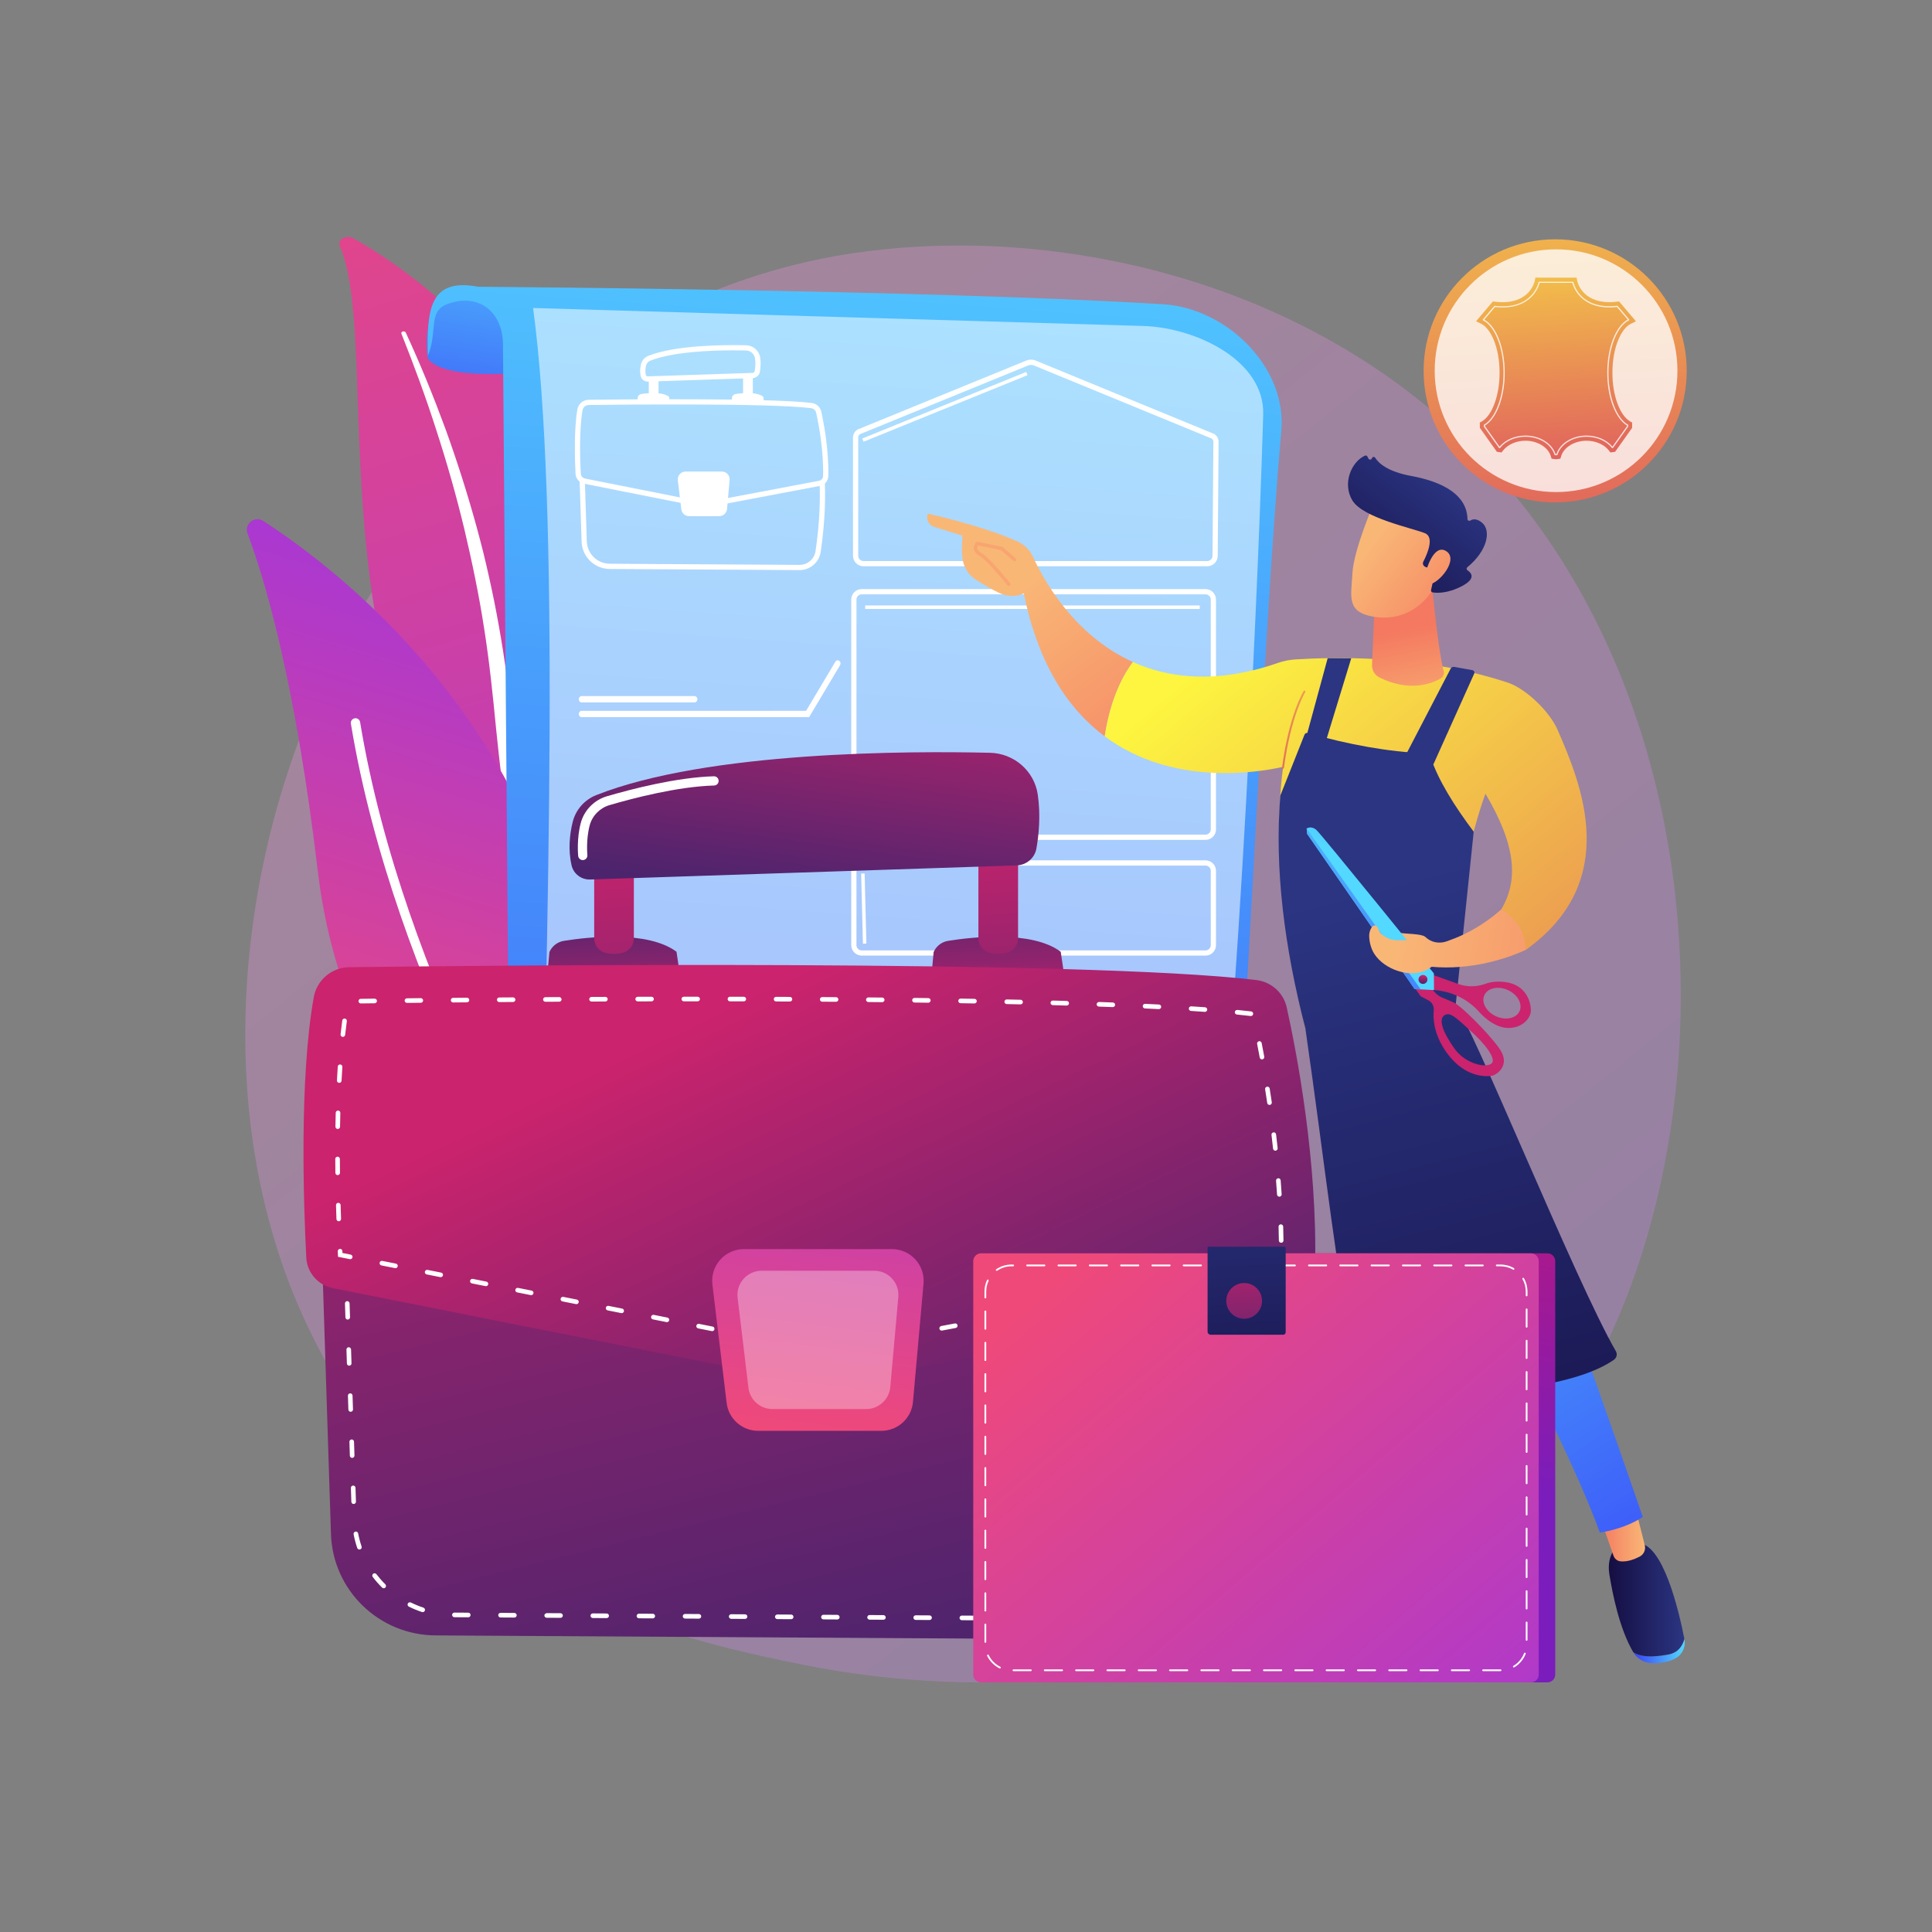 <?xml version="1.0" encoding="utf-8"?>
<!-- Generator: Adobe Illustrator 27.5.0, SVG Export Plug-In . SVG Version: 6.00 Build 0)  -->
<svg version="1.1" xmlns="http://www.w3.org/2000/svg" xmlns:xlink="http://www.w3.org/1999/xlink" x="0px" y="0px"
	 viewBox="0 0 3710 3710" style="enable-background:new 0 0 3710 3710;" xml:space="preserve">
<rect x="0" y="0" width="3710" height="3710" fill="#808080" stroke="none"/>
<g id="Illustration">
	<g>
		<linearGradient id="SVGID_1_" gradientUnits="userSpaceOnUse" x1="3582.296" y1="4048.657" x2="1123.369" y2="994.825">
			<stop  offset="0" style="stop-color:#B37CFF"/>
			<stop  offset="1" style="stop-color:#F895E7"/>
		</linearGradient>
		<path style="opacity:0.3;fill:url(#SVGID_1_);" d="M2908.104,2842.762c-56.605,59.375-110.164,97.665-152.481,127.916
			c-497.418,355.604-1085.997,251.947-1211.086,226.633c-184.718-37.38-541.774-109.636-799.918-412.104
			c-390.552-457.608-329.737-1178.557-26.799-1654.465c55.412-87.052,348.115-570.209,943.033-647.692
			c360.038-46.892,779.726,47.684,1083.653,301.387C3382.475,1316.982,3337.058,2392.817,2908.104,2842.762z"/>
		<g>
			
				<linearGradient id="SVGID_00000075864048306850713570000004486641003640316337_" gradientUnits="userSpaceOnUse" x1="1397.791" y1="2585.488" x2="592.679" y2="-134.302">
				<stop  offset="0" style="stop-color:#A737D5"/>
				<stop  offset="1" style="stop-color:#EF497A"/>
			</linearGradient>
			<path style="fill:url(#SVGID_00000075864048306850713570000004486641003640316337_);" d="M652.356,471.775
				c-5.064-11.874,13.161-21.632,26.332-14.169c133.747,75.775,462.737,308.863,457.885,766.269
				c-6.088,573.884,180.036,767.025,392.096,876.329c0,0-274.203-36.334-472.502-231.502
				C569.296,1389.519,742.4,682.901,652.356,471.775z"/>
			<path style="fill:#FFFFFF;" d="M770.777,640.632c24.547,61.709,47.48,123.753,67.393,186.346
				c20.342,62.502,38.182,125.444,53.413,188.718c14.91,63.313,28.255,126.828,38.028,190.68
				c10.15,63.815,16.681,127.89,22.942,192.24c6.73,64.286,13.029,129.077,28.079,193.576
				c14.941,64.373,40.237,128.426,80.189,187.069c9.98,14.613,20.35,29.145,31.744,43.068c11.059,14.09,22.942,27.811,35.143,41.364
				c24.586,27.022,51.575,52.85,80.964,77.039c58.949,48.272,127.529,89.687,201.294,123.381c7.764,3.546,17.841,1.639,22.51-4.259
				c4.584-5.791,2.246-13.278-5.191-16.904l-0.053-0.026c-17.636-8.581-35.121-17.304-52.034-26.59
				c-8.556-4.541-16.828-9.361-25.217-14.06c-8.144-4.935-16.543-9.631-24.478-14.752c-32.185-20.07-62.476-41.834-90.498-65.19
				c-56.286-46.453-103.724-99.537-142.021-155.508c-18.738-28.159-34.713-57.317-47.678-87.308
				c-12.936-30.002-22.859-60.805-30.474-92.062c-15.244-62.548-22.176-126.638-29.514-190.883
				c-7.449-64.253-15.517-128.781-27.066-192.957c-5.66-32.095-12.079-64.11-19.249-96.021c-3.464-15.97-7.334-31.887-11.167-47.806
				c-4.033-15.892-8.182-31.764-12.499-47.608c-17.426-63.353-37.389-126.271-59.939-188.622
				c-22.944-62.268-48.056-124.054-76.258-185c-0.807-1.743-3.318-2.658-5.611-2.045
				C771.303,637.106,770.105,638.932,770.777,640.632z"/>
		</g>
		<g>
			<g>
				
					<linearGradient id="SVGID_00000126303397150294174030000010349401103159952818_" gradientUnits="userSpaceOnUse" x1="974.082" y1="1095.59" x2="612.687" y2="2266.78">
					<stop  offset="0" style="stop-color:#A737D5"/>
					<stop  offset="1" style="stop-color:#EF497A"/>
				</linearGradient>
				<path style="fill:url(#SVGID_00000126303397150294174030000010349401103159952818_);" d="M1104.524,2374.088
					c-3.989,22.65-29.814,33.865-49.25,21.57c-107.245-67.837-393.119-287.057-444.874-722.063
					c-43.704-367.343-102.311-562.378-135.052-649.073c-6.923-18.333,13.581-34.848,30.038-24.21
					C686.96,1117.676,1249.074,1553.362,1104.524,2374.088z"/>
				<path style="fill:#FFFFFF;" d="M1073.881,2379.632c-0.414,0.392-0.87,0.749-1.37,1.066c-4.185,2.66-9.734,1.423-12.394-2.761
					c-3.015-4.745-302.479-480.272-386.32-988.292c-0.805-4.889,2.505-9.51,7.398-10.323c4.894-0.806,9.513,2.505,10.323,7.399
					c83.229,504.323,380.759,976.871,383.754,981.584C1077.616,2371.991,1076.937,2376.735,1073.881,2379.632z"/>
			</g>
		</g>
		<g>
			<g>
				
					<linearGradient id="SVGID_00000036954121250742096580000017252830535228026534_" gradientUnits="userSpaceOnUse" x1="1062.32" y1="351.9" x2="965.027" y2="967.498">
					<stop  offset="0" style="stop-color:#53D8FF"/>
					<stop  offset="1" style="stop-color:#3840F7"/>
				</linearGradient>
				<path style="fill:url(#SVGID_00000036954121250742096580000017252830535228026534_);" d="M1205.696,688.004
					c0,0-332.903,67.824-384.137,0.411c0,0-24.063-145.797,96.971-137.725C1039.564,558.763,1205.696,688.004,1205.696,688.004z"/>
				
					<linearGradient id="SVGID_00000143589681780337661860000005702971283838861705_" gradientUnits="userSpaceOnUse" x1="1698.699" y1="49.646" x2="1453.879" y2="3431.218">
					<stop  offset="0" style="stop-color:#53D8FF"/>
					<stop  offset="1" style="stop-color:#3840F7"/>
				</linearGradient>
				<path style="fill:url(#SVGID_00000143589681780337661860000005702971283838861705_);" d="M2460.502,827.269
					c-34.674,389.684-68.799,1211.349-100.495,1613.009c-7.065,89.529-78.825,160.245-168.449,165.998
					c-289.959,18.612-982.382,56.384-1313.581,35.443c-7.688-0.486-7.561-11.841,0.134-12.185l0,0
					c63.16-31.137,102.933-95.67,102.361-166.086l-14.64-1802.066c-0.517-63.676-47.497-99.68-107.126-77.336
					c-37.566,14.076-17.637,53.48-37.148,99.062c-1.769-86.679,2.151-150.523,96.971-132.418c0,0,865.051,5.691,1315.113,33.588
					C2355.934,591.858,2471.361,705.225,2460.502,827.269z"/>
				<defs>
					<filter id="Adobe_OpacityMaskFilter" filterUnits="userSpaceOnUse" x="965.13" y="591.474" width="1460.645" height="2026.13">
						<feFlood  style="flood-color:white;flood-opacity:1" result="back"/>
						<feBlend  in="SourceGraphic" in2="back" mode="normal"/>
					</filter>
				</defs>
				
					<mask maskUnits="userSpaceOnUse" x="965.13" y="591.474" width="1460.645" height="2026.13" id="SVGID_00000133506494260008332280000011628465395327799719_">
					<g style="filter:url(#Adobe_OpacityMaskFilter);">
						<defs>
							
								<filter id="Adobe_OpacityMaskFilter_00000119076842377086187460000008612358823549905589_" filterUnits="userSpaceOnUse" x="965.13" y="591.474" width="1460.645" height="2026.13">
								<feFlood  style="flood-color:white;flood-opacity:1" result="back"/>
								<feBlend  in="SourceGraphic" in2="back" mode="normal"/>
							</filter>
						</defs>
						
							<mask maskUnits="userSpaceOnUse" x="965.13" y="591.474" width="1460.645" height="2026.13" id="SVGID_00000133506494260008332280000011628465395327799719_">
							<g style="filter:url(#Adobe_OpacityMaskFilter_00000119076842377086187460000008612358823549905589_);">
							</g>
						</mask>
						
							<linearGradient id="SVGID_00000183961140657061926490000017703091297823390636_" gradientUnits="userSpaceOnUse" x1="730.267" y1="978.728" x2="-1188.566" y2="3434.244" gradientTransform="matrix(-1 0 0 1 1874.787 0)">
							<stop  offset="0" style="stop-color:#FFFFFF"/>
							<stop  offset="1" style="stop-color:#000000"/>
						</linearGradient>
						
							<path style="mask:url(#SVGID_00000133506494260008332280000011628465395327799719_);fill:url(#SVGID_00000183961140657061926490000017703091297823390636_);" d="
							M2196.979,626.015l-1173.285-34.541c51.396,380.498,29.705,1155.351,10.094,1918.989
							c-1.163,45.271-27.713,86.016-68.658,105.365l0,0c0,0,831.156,9.577,1188.282-15.753
							c84.089-5.964,152.684-69.592,165.177-152.96c49.028-327.173,94.021-1206.371,107.134-1650.964
							C2428.749,693.573,2299.525,629.963,2196.979,626.015z"/>
					</g>
				</mask>
				
					<linearGradient id="SVGID_00000085948286461088790080000001449271852902710415_" gradientUnits="userSpaceOnUse" x1="730.267" y1="978.728" x2="-1188.566" y2="3434.244" gradientTransform="matrix(-1 0 0 1 1874.787 0)">
					<stop  offset="0" style="stop-color:#FFFFFF"/>
					<stop  offset="1" style="stop-color:#FFFFFF"/>
				</linearGradient>
				<path style="opacity:0.53;fill:url(#SVGID_00000085948286461088790080000001449271852902710415_);" d="M2196.979,626.015
					l-1173.285-34.541c51.396,380.498,29.705,1155.351,10.094,1918.989c-1.163,45.271-27.713,86.016-68.658,105.365l0,0
					c0,0,831.156,9.577,1188.282-15.753c84.089-5.964,152.684-69.592,165.177-152.96
					c49.028-327.173,94.021-1206.371,107.134-1650.964C2428.749,693.573,2299.525,629.963,2196.979,626.015z"/>
			</g>
			<g>
				<path style="fill:#FFFFFF;" d="M1116.784,1377.162h436.913l59.479-99.777c1.662-2.789,0.989-6.553-1.505-8.413
					c-2.495-1.868-5.862-1.106-7.523,1.682l-56.257,94.373h-431.107c-2.997,0-5.425,2.718-5.425,6.067
					S1113.787,1377.162,1116.784,1377.162z"/>
				<path style="fill:#FFFFFF;" d="M1116.784,1348.849h217.005c2.997,0,5.425-2.718,5.425-6.067c0-3.349-2.428-6.067-5.425-6.067
					h-217.005c-2.997,0-5.425,2.718-5.425,6.067C1111.359,1346.131,1113.787,1348.849,1116.784,1348.849z"/>
				<g>
					<g>
						<path style="fill:#FFFFFF;" d="M1535.575,1094.737c-0.082,0-0.163,0-0.247,0l-364.241-2.147
							c-29.487-0.173-53.325-23.297-54.267-52.645l-3.851-119.779l10.032-0.32l3.851,119.779
							c0.77,23.93,20.226,42.786,44.294,42.926l364.243,2.147c0.062,0,0.124,0,0.186,0c15.151,0,28.21-11.189,30.42-26.104
							c4.853-32.727,10.15-82.503,7.831-133.782l10.029-0.451c2.354,52.076-3.013,102.541-7.929,135.703
							C1572.99,1079.872,1555.666,1094.737,1535.575,1094.737z"/>
						<path style="fill:#FFFFFF;" d="M1223.692,773.634l1.096-11.731c1.237-2.801,3.805-4.783,6.84-5.266
							c11.348-1.806,39.491-4.982,53.042,5.145l2.024,13.632L1223.692,773.634z"/>
						<path style="fill:#FFFFFF;" d="M1259.14,762.409c-2.613,0.553-5.23,0.551-7.852-0.008c-3.172-0.677-5.411-3.14-5.411-5.962
							l0-31.876h18.693l0,31.852C1264.572,759.25,1262.329,761.735,1259.14,762.409z"/>
						<path style="fill:#FFFFFF;" d="M1404.752,773.634l1.096-11.731c1.237-2.801,3.805-4.783,6.84-5.266
							c11.348-1.806,39.491-4.982,53.042,5.145l2.025,13.632L1404.752,773.634z"/>
						<path style="fill:#FFFFFF;" d="M1440.2,762.409c-2.613,0.553-5.23,0.551-7.852-0.008c-3.173-0.677-5.411-3.14-5.411-5.962
							l0-35.234h18.693l0,35.21C1445.631,759.25,1443.389,761.735,1440.2,762.409z"/>
						<path style="fill:#FFFFFF;" d="M1243.69,732.762c-6.336,0-11.905-4.346-13.338-10.487c-1.637-7.006-1.472-14.656,0.492-22.741
							c1.794-7.372,7.076-13.441,14.133-16.231c53.294-21.084,148.927-21.205,187.564-20.303
							c13.826,0.33,25.316,10.385,27.323,23.911c1.552,10.47,0.505,20.506-0.646,27.084c-1.188,6.787-7.093,11.875-14.039,12.104
							l-201.037,6.656C1243.993,732.762,1243.84,732.762,1243.69,732.762z M1408.432,672.758
							c-45.011,0-116.979,2.954-159.761,19.878c-4.029,1.595-7.047,5.062-8.072,9.271c-1.093,4.497-2.062,11.284-0.471,18.084
							c0.384,1.637,1.944,2.712,3.685,2.732l201.036-6.657c2.225-0.072,4.109-1.673,4.482-3.804
							c1.023-5.846,1.959-14.738,0.603-23.881c-1.286-8.679-8.701-15.133-17.63-15.343
							C1425.815,672.882,1417.689,672.758,1408.432,672.758z"/>
						<path style="fill:#FFFFFF;" d="M1387.864,968.409l-67.626-0.095l-198.5-39.459c-9.264-1.84-16.071-9.683-16.552-19.078
							c-1.239-24.27-3.368-84.915,3.596-123.805c1.874-10.47,10.947-18.169,21.573-18.303l0,0
							c57.017-0.732,345.654-3.863,428.188,6.098c9.143,1.104,16.61,7.846,18.584,16.771c4.448,20.114,14.668,72.445,13.491,123.848
							c-0.209,9.114-6.936,16.977-15.995,18.692L1387.864,968.409z M1321.71,958.37h65.213l185.834-35.155
							c4.433-0.84,7.725-4.65,7.826-9.058c1.15-50.308-8.889-101.692-13.259-121.449c-1.054-4.774-5.067-8.379-9.985-8.974
							c-81.9-9.879-369.944-6.748-426.856-6.026l0,0c-5.82,0.072-10.79,4.294-11.818,10.036
							c-6.782,37.864-4.673,97.601-3.452,121.524c0.245,4.791,3.734,8.797,8.482,9.738L1321.71,958.37z"/>
						<path style="fill:#FFFFFF;" d="M1381.162,991.172h-57.975c-7.597,0-13.996-5.653-14.897-13.161l-6.698-55.787
							c-1.067-8.886,5.905-16.705,14.897-16.705h69.647c8.81,0,15.723,7.519,14.944,16.253l-4.974,55.787
							C1395.42,985.265,1388.934,991.172,1381.162,991.172z"/>
					</g>
					<path style="fill:#FFFFFF;" d="M2314.974,1612.778h-660.273c-11.072,0-20.078-9.006-20.078-20.078v-441.371
						c0-11.071,9.006-20.078,20.078-20.078h660.273c11.071,0,20.078,9.006,20.078,20.078V1592.7
						C2335.052,1603.771,2326.045,1612.778,2314.974,1612.778z M1654.701,1141.291c-5.536,0-10.039,4.503-10.039,10.039V1592.7
						c0,5.536,4.503,10.039,10.039,10.039h660.273c5.536,0,10.039-4.503,10.039-10.039v-441.371c0-5.536-4.503-10.039-10.039-10.039
						H1654.701z"/>
					<path style="fill:#FFFFFF;" d="M2314.974,1835.049h-660.273c-11.072,0-20.078-9.006-20.078-20.078V1672.21
						c0-11.071,9.006-20.078,20.078-20.078h660.273c11.071,0,20.078,9.006,20.078,20.078v142.762
						C2335.052,1826.043,2326.045,1835.049,2314.974,1835.049z M1654.701,1662.171c-5.536,0-10.039,4.503-10.039,10.039v142.762
						c0,5.536,4.503,10.039,10.039,10.039h660.273c5.536,0,10.039-4.503,10.039-10.039V1672.21c0-5.536-4.503-10.039-10.039-10.039
						H1654.701z"/>
					<path style="fill:#FFFFFF;" d="M2318.245,1087.407h-660.08c-11.124,0-20.174-9.052-20.174-20.176V840.385
						c0-6.225,3.126-11.957,8.361-15.329l0.82-0.428l321.906-131.537c6.771-3.268,14.825-3.251,21.583,0.062l341.103,140.203
						l0.413,0.274c4.975,3.314,7.92,8.856,7.875,14.83l-1.634,218.808C2338.419,1078.355,2329.369,1087.407,2318.245,1087.407z
						 M1651.449,833.725c-2.149,1.539-3.42,4-3.42,6.66v226.847c0,5.588,4.547,10.137,10.135,10.137h660.08
						c5.588,0,10.135-4.549,10.135-10.137l1.634-218.844c0.018-2.431-1.113-4.699-3.044-6.147l-340.427-139.939
						c-4.336-2.118-9.156-2.114-13.197-0.124l-0.319,0.144L1651.449,833.725z"/>
				</g>
			</g>
			<rect x="1661.366" y="1162.649" style="fill:#FFFFFF;" width="642.483" height="6.693"/>
			
				<rect x="1654.82" y="1676.777" transform="matrix(1 -0.025 0.025 1 -43.069 41.983)" style="fill:#FFFFFF;" width="6.691" height="134.752"/>
			
				<rect x="1645.659" y="777.625" transform="matrix(0.926 -0.376 0.376 0.926 -160.431 740.719)" style="fill:#FFFFFF;" width="339.898" height="6.695"/>
		</g>
		<g>
			<g>
				
					<linearGradient id="SVGID_00000034782375364976798230000016645091703627834270_" gradientUnits="userSpaceOnUse" x1="-1738.393" y1="3106.506" x2="-1480.398" y2="3106.506" gradientTransform="matrix(-1 0 0 1 1036.315 0)">
					<stop  offset="0" style="stop-color:#53D8FF"/>
					<stop  offset="1" style="stop-color:#3840F7"/>
				</linearGradient>
				<path style="fill:url(#SVGID_00000034782375364976798230000016645091703627834270_);" d="M2523.999,3094.028
					c44.197,3.821,120.905,10.026,181.377,12.688c36.352,1.6,57.28-1.96,69.333-6.785c-0.021,1.359-0.058,2.643-0.112,3.835
					c-0.286,6.363-5.457,11.454-11.884,11.813c-114.266,6.378-205.141,2.207-237.493,0.238c-6.69-0.408-10.676-7.677-7.255-13.38
					C2519.675,3099.585,2521.748,3096.79,2523.999,3094.028z"/>
				
					<linearGradient id="SVGID_00000085235766842103385810000010990289743109743785_" gradientUnits="userSpaceOnUse" x1="-1738.408" y1="3055.942" x2="-1487.683" y2="3055.942" gradientTransform="matrix(-1 0 0 1 1036.315 0)">
					<stop  offset="0" style="stop-color:#2B3582"/>
					<stop  offset="1" style="stop-color:#150E42"/>
				</linearGradient>
				<path style="fill:url(#SVGID_00000085235766842103385810000010990289743109743785_);" d="M2705.375,3106.715
					c-60.472-2.662-137.179-8.867-181.377-12.688c43.454-53.313,181.377-89.246,181.377-89.246h38.954
					c26.792,38.62,30.672,75.389,30.378,95.148C2762.655,3104.756,2741.728,3108.315,2705.375,3106.715z"/>
				
					<linearGradient id="SVGID_00000159457556967712612850000010036413599167965106_" gradientUnits="userSpaceOnUse" x1="-1714.574" y1="2985.349" x2="-1641.902" y2="2985.349" gradientTransform="matrix(-1 0 0 1 1036.315 0)">
					<stop  offset="0" style="stop-color:#F9B776"/>
					<stop  offset="1" style="stop-color:#F47960"/>
				</linearGradient>
				<path style="fill:url(#SVGID_00000159457556967712612850000010036413599167965106_);" d="M2750.889,2941.187l-3.646,72.136
					c-0.395,7.812-6.242,14.376-14.065,15.494c-7.784,1.113-18.208,1.255-29.262-2.425c-6.801-2.263-11.85-7.993-13.104-14.983
					l-12.596-70.222H2750.889z"/>
				<g>
					
						<linearGradient id="SVGID_00000039825989965946205660000005827265079271983000_" gradientUnits="userSpaceOnUse" x1="-2198.879" y1="3170.481" x2="-2100.012" y2="3170.481" gradientTransform="matrix(-1 0 0 1 1036.315 0)">
						<stop  offset="0" style="stop-color:#53D8FF"/>
						<stop  offset="1" style="stop-color:#3840F7"/>
					</linearGradient>
					<path style="fill:url(#SVGID_00000039825989965946205660000005827265079271983000_);" d="M3203,3177.242
						c19.167-3.455,27.839-16.323,31.475-30.08c0.024,0.124,0.048,0.247,0.072,0.37c2.82,14.512-3.717,29.552-16.786,36.705
						c-15.796,8.646-33.068,10.119-46.477,9.404c-14.386-0.766-27.591-8.46-34.849-20.773l-0.109-0.185
						C3150.767,3181.917,3171.036,3183.004,3203,3177.242z"/>
					
						<linearGradient id="SVGID_00000030458181356795671880000016419838232863828147_" gradientUnits="userSpaceOnUse" x1="-2198.16" y1="3072.095" x2="-2053.042" y2="3072.095" gradientTransform="matrix(-1 0 0 1 1036.315 0)">
						<stop  offset="0" style="stop-color:#2B3582"/>
						<stop  offset="1" style="stop-color:#150E42"/>
					</linearGradient>
					<path style="fill:url(#SVGID_00000030458181356795671880000016419838232863828147_);" d="M3112.633,2963.414h32.124
						c48.933-1.293,79.66,132.094,89.718,183.749c-3.636,13.757-12.308,26.625-31.475,30.08c-31.964,5.762-52.233,4.675-66.673-4.56
						c-26.436-44.96-39.542-110.808-45.842-149.237C3083.32,2979.739,3112.633,2963.414,3112.633,2963.414z"/>
				</g>
				
					<linearGradient id="SVGID_00000008857794962372027800000000719357025658353580_" gradientUnits="userSpaceOnUse" x1="-2122.73" y1="2947.453" x2="-2035.879" y2="2947.453" gradientTransform="matrix(-1 0 0 1 1036.315 0)">
					<stop  offset="0" style="stop-color:#F9B776"/>
					<stop  offset="1" style="stop-color:#F47960"/>
				</linearGradient>
				<path style="fill:url(#SVGID_00000008857794962372027800000000719357025658353580_);" d="M3140.629,2896.458l17.838,70.949
					c2.188,8.699-1.976,17.697-10.019,21.824c-9.979,5.122-24.029,10.503-36.941,8.945c-6.072-0.732-11.117-5.01-13.123-10.727
					l-26.189-74.646L3140.629,2896.458z"/>
				
					<linearGradient id="SVGID_00000030460364111327065200000006487206341193724820_" gradientUnits="userSpaceOnUse" x1="-1420.236" y1="2010.23" x2="-2161.739" y2="3224.883" gradientTransform="matrix(-1 0 0 1 1036.315 0)">
					<stop  offset="0" style="stop-color:#53D8FF"/>
					<stop  offset="1" style="stop-color:#3840F7"/>
				</linearGradient>
				<path style="fill:url(#SVGID_00000030460364111327065200000006487206341193724820_);" d="M2513.117,1962.021
					c0,0,159.412,996.462,156.787,1001.938c0,0,44.028,20.011,92.026,2.55c0,0-14.416-532.679-48.194-736.922
					c0,0,272.063,476.112,358.458,713.348c0,0,45.062-5.373,82.362-29.922c0,0-292.935-856.978-371.087-971.123L2513.117,1962.021z"
					/>
				
					<linearGradient id="SVGID_00000008134096236213784590000016600168970722260109_" gradientUnits="userSpaceOnUse" x1="-1652.579" y1="2232.868" x2="-1586.108" y2="2102.534" gradientTransform="matrix(-1 0 0 1 1036.315 0)">
					<stop  offset="0" style="stop-color:#53D8FF"/>
					<stop  offset="1" style="stop-color:#3840F7"/>
				</linearGradient>
				<path style="fill:url(#SVGID_00000008134096236213784590000016600168970722260109_);" d="M2707.369,2223.037
					c-1.114,0-2.204-0.556-2.84-1.572l-58.806-93.931l-42.43-8.536c-1.812-0.366-2.985-2.131-2.621-3.941
					c0.366-1.81,2.134-3.007,3.941-2.621l43.841,8.82c0.902,0.183,1.688,0.726,2.176,1.507l59.571,95.153
					c0.98,1.565,0.505,3.631-1.06,4.611C2708.59,2222.873,2707.976,2223.037,2707.369,2223.037z"/>
				
					<linearGradient id="SVGID_00000090984351950125854190000012524986620256631734_" gradientUnits="userSpaceOnUse" x1="-928.144" y1="1118.045" x2="-1272.12" y2="1565.547" gradientTransform="matrix(-1 0 0 1 1036.315 0)">
					<stop  offset="0" style="stop-color:#F9B776"/>
					<stop  offset="1" style="stop-color:#F47960"/>
				</linearGradient>
				<path style="fill:url(#SVGID_00000090984351950125854190000012524986620256631734_);" d="M1781.583,986.268
					c0,0,107.569,23.724,172.995,53.933c12.995,5.999,23.359,16.49,29.262,29.419c19.567,42.863,78.111,150.349,191.646,201.642
					c-16.35,21.702-42.677,66.842-54.145,142.714c-68.19-50.753-127.06-135.513-155.323-274.522c0,0-21.522,11.7-48.37-1.339
					c-14.185-6.889-30.563-16.661-42.858-24.345c-12.25-7.658-21.374-19.561-24.917-33.462c-4.679-18.357-1.923-34.499-1.923-51.816
					l-55.292-17.13C1792.657,1011.361,1776.035,1005.087,1781.583,986.268z"/>
				
					<linearGradient id="SVGID_00000015317003245714595520000012790542515490743188_" gradientUnits="userSpaceOnUse" x1="-1328.08" y1="1229.722" x2="-2476.485" y2="2590.794" gradientTransform="matrix(-1 0 0 1 1036.315 0)">
					<stop  offset="0" style="stop-color:#FDF53F"/>
					<stop  offset="1" style="stop-color:#D93C65"/>
				</linearGradient>
				<path style="fill:url(#SVGID_00000015317003245714595520000012790542515490743188_);" d="M2121.341,1413.977
					c11.469-75.872,37.795-121.013,54.145-142.714c70.531,31.865,162.276,42.053,279.105,1.57
					c10.769-3.732,22.003-5.917,33.392-6.585c62.195-3.647,237.496-11.556,407.087,44.474c35.691,11.791,80.918,56.242,95.817,90.43
					c45.876,105.279,123.39,290.853-60.691,422.754c-15.842-39.33-31.681-54.455-47.315-77.682
					c33.205-56.008,28.575-122.475-30.349-222.091c-42.966,116.017-63.123,285.299-67.334,360.215
					c-1.387,24.666,2.94,49.284,12.618,72.057l1.055,2.484c2.071,4.873-0.779,10.474-5.989,11.644
					c-116.077,26.074-236.806,18.99-272.875,16.01c-6.439-0.532-11.789-5.139-13.266-11.363
					c-56.444-237.836-56.574-400.072-42.754-502.63C2411.186,1484.354,2249.727,1509.532,2121.341,1413.977z"/>
				
					<linearGradient id="SVGID_00000013177848001187583830000018436125578967059901_" gradientUnits="userSpaceOnUse" x1="483.629" y1="1330.517" x2="848.515" y2="1450.303" gradientTransform="matrix(-1 0 0 1 3183.149 0)">
					<stop  offset="0" style="stop-color:#FDF53F"/>
					<stop  offset="1" style="stop-color:#D93C65"/>
				</linearGradient>
				<path style="fill:url(#SVGID_00000013177848001187583830000018436125578967059901_);" d="M2463.755,1476.078
					c0.91,0,1.702-0.674,1.824-1.601c13.363-100.95,40.664-144.989,40.939-145.422c0.544-0.86,0.289-1.999-0.571-2.543
					c-0.858-0.547-1.996-0.292-2.542,0.569c-0.279,0.438-27.995,45.039-41.479,146.912c-0.134,1.01,0.576,1.935,1.585,2.069
					C2463.592,1476.073,2463.674,1476.078,2463.755,1476.078z"/>
				
					<linearGradient id="SVGID_00000129204425882478542950000006409904208419237005_" gradientUnits="userSpaceOnUse" x1="-1694.858" y1="1407.272" x2="-1657.227" y2="1209.707" gradientTransform="matrix(-1 0 0 1 1036.315 0)">
					<stop  offset="0" style="stop-color:#F9B776"/>
					<stop  offset="1" style="stop-color:#F47960"/>
				</linearGradient>
				<path style="fill:url(#SVGID_00000129204425882478542950000006409904208419237005_);" d="M2750.216,1127.698
					c0,0,11.743,124.159,22.082,160.885c1.569,5.572-0.852,11.448-5.914,14.34c-17.548,10.027-59.635,26.381-117.205-1.833
					c-9.326-4.571-14.933-14.292-14.499-24.581l5.072-119.978L2750.216,1127.698z"/>
				<g>
					
						<linearGradient id="SVGID_00000063623044004104965380000001176248092573886395_" gradientUnits="userSpaceOnUse" x1="-1593.033" y1="1044.803" x2="-1807.743" y2="1209.089" gradientTransform="matrix(-1 0 0 1 1036.315 0)">
						<stop  offset="0" style="stop-color:#F9B776"/>
						<stop  offset="1" style="stop-color:#F47960"/>
					</linearGradient>
					<path style="fill:url(#SVGID_00000063623044004104965380000001176248092573886395_);" d="M2637.221,968.859
						c0,0-37.559,86.278-40.081,131.563c-2.522,45.284-12.281,74.669,40.081,83.788c52.361,9.119,96.471-16.965,120.367-62.074
						c0,0,37.441-69.507,29.042-97.973C2778.231,995.698,2637.221,968.859,2637.221,968.859z"/>
					
						<linearGradient id="SVGID_00000178170166321332759930000013080289431653170073_" gradientUnits="userSpaceOnUse" x1="-1744.179" y1="914.724" x2="-1544.21" y2="1172.184" gradientTransform="matrix(-1 0 0 1 1036.315 0)">
						<stop  offset="0" style="stop-color:#2B3582"/>
						<stop  offset="1" style="stop-color:#150E42"/>
					</linearGradient>
					<path style="fill:url(#SVGID_00000178170166321332759930000013080289431653170073_);" d="M2739.696,1089.704l-2.981-1.314
						c-3.795-1.673-5.418-6.189-3.511-9.873c7.383-14.266,21.778-46.958,3.183-54.584c-23.965-9.829-118.891-29.186-139.372-62.869
						c-19.684-32.373-2.243-74.16,23.968-86.045c1.754-0.796,3.822-0.164,4.722,1.539l2.185,4.133
						c1.495,2.829,5.674,2.4,6.563-0.673v-0.001c0.854-2.951,4.779-3.523,6.406-0.918c6.296,10.077,23.292,26.414,68.745,34.803
						c64.597,11.922,107.304,38.062,108.367,82.699c0.067,2.836,3.084,4.413,5.507,2.937c4.769-2.906,12.402-4.27,22.602,4.307
						c17.74,14.917,10.481,53.612-28.409,85.441c-1.847,1.512-1.832,4.396,0.168,5.699c7.051,4.589,17.561,15.51-9.672,30.068
						c-28.168,15.057-49.202,13.822-57.302,12.485c-2.015-0.333-3.314-2.284-2.874-4.278l8.645-39.232
						c0.489-2.22-1.201-4.323-3.475-4.323H2739.696z"/>
					
						<linearGradient id="SVGID_00000045615728759325864960000007720742073776292507_" gradientUnits="userSpaceOnUse" x1="-1619.664" y1="1009.996" x2="-1834.376" y2="1174.283" gradientTransform="matrix(-1 0 0 1 1036.315 0)">
						<stop  offset="0" style="stop-color:#F9B776"/>
						<stop  offset="1" style="stop-color:#F47960"/>
					</linearGradient>
					<path style="fill:url(#SVGID_00000045615728759325864960000007720742073776292507_);" d="M2738.069,1097.982
						c0,0,14.328-55.113,39.038-39.66c24.71,15.453-12.823,61.752-32.688,63.814L2738.069,1097.982z"/>
				</g>
				<path style="fill:#F8A570;" d="M1937.326,1125.272c-0.972,0-1.936-0.422-2.598-1.235c-10.794-13.277-41.137-49.05-51.782-55.063
					c-7.273-4.111-11.393-8.591-12.599-13.699c-1.006-4.265,0.069-8.657,3.286-13.434c0.756-1.118,2.109-1.693,3.433-1.412
					l46.956,9.408c0.564,0.111,1.087,0.369,1.523,0.742l24.963,21.427c1.402,1.203,1.564,3.317,0.359,4.719
					c-1.203,1.402-3.315,1.565-4.719,0.359l-24.298-20.859l-43.796-8.774c-1.243,2.35-1.634,4.421-1.193,6.284
					c0.742,3.147,3.897,6.313,9.377,9.408c13.921,7.866,52.065,54.681,53.682,56.671c1.167,1.435,0.949,3.542-0.485,4.709
					C1938.815,1125.027,1938.068,1125.272,1937.326,1125.272z"/>
				
					<linearGradient id="SVGID_00000049929597978254404230000009945878113666750870_" gradientUnits="userSpaceOnUse" x1="347.106" y1="1641.112" x2="-31.351" y2="3078.154" gradientTransform="matrix(-1 0 0 1 3183.149 0)">
					<stop  offset="0" style="stop-color:#2B3582"/>
					<stop  offset="1" style="stop-color:#150E42"/>
				</linearGradient>
				<path style="fill:url(#SVGID_00000049929597978254404230000009945878113666750870_);" d="M2830.893,1293.548l-78.531,174.618
					l-53.752-16.717l87.085-167.536c1.287-2.475,4.035-3.825,6.78-3.329l34.909,6.303
					C2830.441,1287.438,2832.167,1290.715,2830.893,1293.548z"/>
				
					<linearGradient id="SVGID_00000162310369989213785390000001110445315975435710_" gradientUnits="userSpaceOnUse" x1="539.948" y1="1693.471" x2="158.439" y2="3142.103" gradientTransform="matrix(-1 0 0 1 3183.149 0)">
					<stop  offset="0" style="stop-color:#2B3582"/>
					<stop  offset="1" style="stop-color:#150E42"/>
				</linearGradient>
				<polygon style="fill:url(#SVGID_00000162310369989213785390000001110445315975435710_);" points="2506.804,1421.042 
					2549.522,1263.917 2594.769,1264.078 2546.758,1421.042 				"/>
				
					<linearGradient id="SVGID_00000183237774487880897110000004036895655564763567_" gradientUnits="userSpaceOnUse" x1="571.239" y1="1701.711" x2="189.729" y2="3150.346" gradientTransform="matrix(-1 0 0 1 3183.149 0)">
					<stop  offset="0" style="stop-color:#2B3582"/>
					<stop  offset="1" style="stop-color:#150E42"/>
				</linearGradient>
				<path style="fill:url(#SVGID_00000183237774487880897110000004036895655564763567_);" d="M2737.022,1446.581
					c-71.324-2.785-146.882-16.736-225.578-38.962c-2.634-0.744-5.408,0.614-6.418,3.158l-46.534,117.224
					c-11.178,140.403,7.756,290.367,48.248,447.177c36.49,251.319,61.447,489.35,103.638,693.803
					c1.049,5.083,5.479,8.769,10.667,8.907c256.561,6.849,412.396-20.76,478.184-66.746c5.322-3.72,6.92-10.872,3.672-16.495
					c-78.134-135.264-278.205-632.518-307.665-663.748l34.684-333.792c-37.664-50.255-67.794-98.565-82.722-142.948
					C2745.716,1449.751,2741.669,1446.762,2737.022,1446.581z"/>
			</g>
			
				<linearGradient id="SVGID_00000051344129307116256740000001463180608077462182_" gradientUnits="userSpaceOnUse" x1="501.999" y1="1778.455" x2="-89.528" y2="1880.728" gradientTransform="matrix(-1 0 0 1 3183.149 0)">
				<stop  offset="0" style="stop-color:#F9B776"/>
				<stop  offset="1" style="stop-color:#F47960"/>
			</linearGradient>
			<path style="fill:url(#SVGID_00000051344129307116256740000001463180608077462182_);" d="M2734.267,1854.75l-90.243-30.845
				c11.155-1.589,22.354-2.917,33.561-4.078c9.405-0.974,18.831-1.831,28.275-2.314c10.183-0.522-3.425,8.681-6.67-4.453
				c-1.523-6.164-8.428-17.025-12.336-22.029c9.034,2.46,41.94,1.631,49.439,7.557c1.98,1.565,3.841,3.284,5.906,4.734
				c10.58,7.428,24.217,8.464,35.809,4.345c10.591-3.761,21.015-7.814,31.188-12.611c26.751-12.615,51.61-29.156,73.685-48.834
				c22.928,13.905,44.124,35.402,47.315,77.682C2883.305,1845.575,2809.467,1865.548,2734.267,1854.75z"/>
			<g>
				
					<linearGradient id="SVGID_00000043452983472429700280000005137567635818913976_" gradientUnits="userSpaceOnUse" x1="-2637.541" y1="5538.198" x2="-2702.16" y2="5629.839" gradientTransform="matrix(-0.223 0.975 -0.975 -0.223 6507.739 4438.882)">
					<stop  offset="0" style="stop-color:#CB236D"/>
					<stop  offset="0.134" style="stop-color:#BA236D"/>
					<stop  offset="1" style="stop-color:#4C246D"/>
				</linearGradient>
				<path style="fill:url(#SVGID_00000043452983472429700280000005137567635818913976_);" d="M2841.14,1943.976
					c0,0,25.707,30.046,55.175,30.025c29.467-0.021,42.308-20.618,43.184-30.893c1.433-16.82-7.902-52.261-49.42-57.308
					c-16.427-1.997-28.628,0.071-37.375,3.3c-16.931,6.249-35.483,6.529-52.468,0.428l-58.306-20.943l11.771,32.646
					C2753.7,1901.231,2804.573,1901.692,2841.14,1943.976z M2850.35,1911.018c6.31-13.897,26.573-18.283,45.26-9.799
					c18.687,8.485,28.72,26.629,22.411,40.525s-26.574,18.284-45.261,9.799C2854.073,1943.059,2844.04,1924.915,2850.35,1911.018z"
					/>
				
					<linearGradient id="SVGID_00000127031733683640760830000013509382049108084119_" gradientUnits="userSpaceOnUse" x1="-2568.294" y1="5587.05" x2="-2632.913" y2="5678.693" gradientTransform="matrix(-0.223 0.975 -0.975 -0.223 6507.739 4438.882)">
					<stop  offset="0" style="stop-color:#CB236D"/>
					<stop  offset="0.134" style="stop-color:#BA236D"/>
					<stop  offset="1" style="stop-color:#4C246D"/>
				</linearGradient>
				<path style="fill:url(#SVGID_00000127031733683640760830000013509382049108084119_);" d="M2753.206,1939.952
					c-1.633,16.137-0.09,46.569,24.772,81.323c36.873,51.542,81.369,46.034,88.436,44.138c7.068-1.897,36.423-19.738,11.908-53.27
					c-24.514-33.532-73.837-80.906-85.31-86.387c-6.573-3.14-15.819-6.96-22.519-9.65c-5.708-2.292-10.818-5.825-14.982-10.354
					l-12.57-13.673l-31.224-1.881c-0.124-0.174,16.319,22.811,16.319,22.811l15.197,8.121
					C2750.085,1924.791,2753.988,1932.224,2753.206,1939.952z M2824.206,1979.818c26.199,23.376,51.178,54.433,39.446,62.826
					c-11.732,8.393-49.82,0.047-70.597-28.996c-20.777-29.043-31.64-55.227-19.907-63.621
					C2784.881,1941.634,2797.561,1956.044,2824.206,1979.818z"/>
				
					<linearGradient id="SVGID_00000086684266473365545340000007312146817396041626_" gradientUnits="userSpaceOnUse" x1="2661.429" y1="1687.771" x2="2816.513" y2="1386.416">
					<stop  offset="0" style="stop-color:#53D8FF"/>
					<stop  offset="1" style="stop-color:#3840F7"/>
				</linearGradient>
				<path style="fill:url(#SVGID_00000086684266473365545340000007312146817396041626_);" d="M2509.099,1591.017
					c0,0,8.707-6.229,18.868,2.824c10.161,9.052,225.512,275.433,225.512,275.433l0.222,31.957l-37.135-1.865l-206.414-298.046
					L2509.099,1591.017z"/>
				
					<linearGradient id="SVGID_00000101105415227488151690000014681915820191597468_" gradientUnits="userSpaceOnUse" x1="2695.421" y1="1660.008" x2="2492.755" y2="1885.585">
					<stop  offset="0" style="stop-color:#53D8FF"/>
					<stop  offset="1" style="stop-color:#3840F7"/>
				</linearGradient>
				<polygon style="fill:url(#SVGID_00000101105415227488151690000014681915820191597468_);" points="2716.566,1899.365 
					2728.156,1899.948 2509.099,1591.017 2510.152,1601.32 				"/>
				
					<linearGradient id="SVGID_00000063616662248346634610000011191372754681515947_" gradientUnits="userSpaceOnUse" x1="-3015.467" y1="3535.071" x2="-2998.338" y2="3535.071" gradientTransform="matrix(-0.058 0.998 -0.998 -0.058 6087.492 5087.309)">
					<stop  offset="0" style="stop-color:#CB236D"/>
					<stop  offset="0.134" style="stop-color:#BA236D"/>
					<stop  offset="1" style="stop-color:#4C246D"/>
				</linearGradient>
				<path style="fill:url(#SVGID_00000063616662248346634610000011191372754681515947_);" d="M2725.566,1885.82
					c-2.752-3.847-1.864-9.196,1.982-11.948c3.847-2.752,9.196-1.864,11.948,1.982c2.752,3.847,1.864,9.196-1.982,11.948
					C2733.667,1890.554,2728.317,1889.666,2725.566,1885.82z"/>
			</g>
			
				<linearGradient id="SVGID_00000041997545592640943320000014559172768494524335_" gradientUnits="userSpaceOnUse" x1="509.733" y1="1823.188" x2="-81.795" y2="1925.461" gradientTransform="matrix(-1 0 0 1 3183.149 0)">
				<stop  offset="0" style="stop-color:#F9B776"/>
				<stop  offset="1" style="stop-color:#F47960"/>
			</linearGradient>
			<path style="fill:url(#SVGID_00000041997545592640943320000014559172768494524335_);" d="M2767.977,1828.226
				c-1.327,0.534-4.6,10.943-5.508,12.498c-5.31,9.093-12.916,16.811-22.323,21.646c-32.838,16.876-81.686-0.867-100.85-30.275
				c-6.481-9.945-10.037-23.513-10.052-35.307c-0.018-13.665,11.438-30.708,18.614-10.285c2.148,6.112,7.949,10.093,13.58,13.295
				c17.834,10.141,35.057,3.394,55.376,6.213C2731.334,1808.025,2753.27,1834.144,2767.977,1828.226z"/>
		</g>
		<g>
			
				<linearGradient id="SVGID_00000030449936906491698930000003504300821659614359_" gradientUnits="userSpaceOnUse" x1="1236.282" y1="1334.775" x2="1703.061" y2="3221.974">
				<stop  offset="0" style="stop-color:#CB236D"/>
				<stop  offset="1" style="stop-color:#4C246D"/>
			</linearGradient>
			<path style="fill:url(#SVGID_00000030449936906491698930000003504300821659614359_);" d="M615.629,2325.897l19.929,619.818
				c3.476,108.079,92.172,194.088,200.812,194.729l1484.26,8.749c72.611,0.428,134.469-52.331,145.071-123.829
				c23.209-156.525,52.78-436.592,19.481-699.466H615.629z"/>
			<path style="fill:#FFFFFF;" d="M2289.915,3113.735c-2.37,0-4.334-1.877-4.421-4.264c-0.09-2.439,1.813-4.498,4.261-4.594
				c8.586-0.32,17.154-1.462,25.463-3.4c2.366-0.553,4.762,0.935,5.316,3.314c0.558,2.378-0.926,4.767-3.309,5.32
				c-8.858,2.059-17.99,3.278-27.142,3.624C2290.028,3113.735,2289.971,3113.735,2289.915,3113.735z M2227.915,3113.502
				c-0.008,0-0.017,0-0.026,0l-26.575-0.156c-2.448-0.018-4.416-2.007-4.404-4.455c0.013-2.44,1.994-4.404,4.429-4.404
				c0.009,0,0.018,0,0.027,0l26.575,0.156c2.448,0.017,4.416,2.007,4.403,4.455
				C2232.332,3111.538,2230.35,3113.502,2227.915,3113.502z M2139.332,3112.983c-0.008,0-0.017,0-0.026,0l-26.57-0.156
				c-2.448-0.018-4.416-2.007-4.404-4.455c0.013-2.439,1.994-4.403,4.429-4.403c0.009,0,0.018,0,0.027,0l26.571,0.156
				c2.448,0.017,4.416,2.007,4.403,4.455C2143.749,3111.019,2141.767,3112.983,2139.332,3112.983z M2050.753,3112.455
				c-0.008,0-0.017,0-0.026,0l-26.575-0.156c-2.448-0.017-4.416-2.006-4.403-4.455c0.013-2.44,1.994-4.404,4.429-4.404
				c0.009,0,0.018,0,0.026,0l26.575,0.156c2.448,0.018,4.416,2.007,4.403,4.455
				C2055.17,3110.491,2053.188,3112.455,2050.753,3112.455z M1962.17,3111.936c-0.008,0-0.017,0-0.026,0l-26.575-0.156
				c-2.448-0.017-4.416-2.007-4.403-4.455c0.013-2.448,2.375-4.429,4.456-4.404l26.575,0.156c2.448,0.018,4.416,2.007,4.403,4.455
				C1966.587,3109.972,1964.605,3111.936,1962.17,3111.936z M1873.587,3111.417c-0.008,0-0.017,0-0.026,0l-26.571-0.156
				c-2.448-0.017-4.416-2.006-4.403-4.455c0.013-2.44,1.994-4.404,4.429-4.404c0.009,0,0.018,0,0.026,0l26.571,0.156
				c2.448,0.018,4.416,2.007,4.403,4.455C1878.004,3109.453,1876.022,3111.417,1873.587,3111.417z M1785.009,3110.888
				c-0.009,0-0.017,0-0.026,0l-26.575-0.155c-2.448-0.018-4.416-2.007-4.403-4.456c0.013-2.44,1.994-4.403,4.429-4.403
				c0.009,0,0.018,0,0.026,0l26.575,0.155c2.448,0.018,4.417,2.007,4.403,4.456
				C1789.425,3108.926,1787.444,3110.888,1785.009,3110.888z M1696.426,3110.37c-0.009,0-0.017,0-0.026,0l-26.575-0.156
				c-2.448-0.018-4.416-2.007-4.403-4.456c0.013-2.439,1.994-4.403,4.429-4.403c0.009,0,0.018,0,0.026,0l26.575,0.156
				c2.448,0.017,4.417,2.006,4.404,4.455C1700.842,3108.406,1698.861,3110.37,1696.426,3110.37z M1607.847,3109.851
				c-0.009,0-0.017,0-0.026,0l-26.575-0.156c-2.448-0.018-4.417-2.007-4.403-4.456c0.013-2.439,1.994-4.403,4.429-4.403
				c0.009,0,0.018,0,0.026,0l26.575,0.156c2.449,0.017,4.417,2.006,4.404,4.455
				C1612.263,3107.887,1610.282,3109.851,1607.847,3109.851z M1519.264,3109.323c-0.009,0-0.017,0-0.026,0l-26.575-0.156
				c-2.448-0.017-4.417-2.007-4.403-4.455c0.013-2.439,1.994-4.403,4.429-4.403c0.009,0,0.018,0,0.026,0l26.575,0.156
				c2.449,0.017,4.417,2.006,4.404,4.455C1523.68,3107.359,1521.699,3109.323,1519.264,3109.323z M1430.681,3108.804
				c-0.009,0-0.017,0-0.026,0l-26.575-0.156c-2.448-0.017-4.417-2.006-4.403-4.455c0.013-2.439,1.994-4.403,4.429-4.403
				c0.009,0,0.018,0,0.026,0l26.575,0.156c2.449,0.017,4.417,2.007,4.404,4.455
				C1435.097,3106.84,1433.116,3108.804,1430.681,3108.804z M1342.103,3108.285c-0.009,0-0.018,0-0.026,0l-26.575-0.156
				c-2.448-0.017-4.417-2.006-4.404-4.455c0.013-2.439,1.994-4.403,4.429-4.403c0.009,0,0.017,0,0.026,0l26.575,0.156
				c2.448,0.018,4.417,2.007,4.403,4.455C1346.518,3106.321,1344.538,3108.285,1342.103,3108.285z M1253.52,3107.757
				c-0.009,0-0.018,0-0.026,0l-26.575-0.155c-2.448-0.018-4.417-2.007-4.404-4.456c0.013-2.44,1.994-4.403,4.429-4.403
				c0.009,0,0.017,0,0.026,0l26.575,0.155c2.448,0.018,4.417,2.007,4.403,4.456
				C1257.935,3105.793,1255.955,3107.757,1253.52,3107.757z M1164.937,3107.238c-0.009,0-0.018,0-0.026,0l-26.575-0.155
				c-2.448-0.018-4.417-2.007-4.404-4.456c0.013-2.439,1.994-4.403,4.429-4.403c0.009,0,0.017,0,0.026,0l26.575,0.155
				c2.448,0.018,4.417,2.007,4.403,4.456C1169.352,3105.275,1167.372,3107.238,1164.937,3107.238z M1076.358,3106.719
				c-0.009,0-0.018,0-0.026,0l-26.575-0.155c-2.448-0.018-4.417-2.007-4.403-4.456c0.012-2.448,2.309-4.1,4.455-4.403l26.575,0.155
				c2.449,0.018,4.416,2.007,4.404,4.456C1080.774,3104.756,1078.793,3106.719,1076.358,3106.719z M987.775,3106.192
				c-0.009,0-0.018,0-0.026,0l-26.575-0.156c-2.448-0.018-4.417-2.007-4.403-4.455c0.012-2.439,1.994-4.403,4.429-4.403
				c0.009,0,0.017,0,0.026,0l26.575,0.156c2.449,0.017,4.416,2.007,4.404,4.455C992.191,3104.228,990.21,3106.192,987.775,3106.192z
				 M899.192,3105.673c-0.009,0-0.018,0-0.026,0l-26.575-0.156c-2.448-0.018-4.417-2.007-4.403-4.455
				c0.012-2.439,1.994-4.403,4.429-4.403c0.009,0,0.017,0,0.026,0l26.575,0.156c2.449,0.017,4.416,2.006,4.404,4.455
				C903.608,3103.709,901.627,3105.673,899.192,3105.673z M811.664,3095.776c-0.458,0-0.93-0.069-1.388-0.225
				c-8.543-2.821-16.999-6.281-25.135-10.294c-2.193-1.082-3.097-3.737-2.016-5.926c1.086-2.188,3.733-3.088,5.935-2.015
				c7.763,3.823,15.84,7.128,23.993,9.827c2.323,0.77,3.585,3.27,2.815,5.597C815.254,3094.6,813.524,3095.776,811.664,3095.776z
				 M2371.542,3083.389c-1.302,0-2.586-0.572-3.46-1.661c-1.531-1.912-1.22-4.697,0.688-6.229
				c6.705-5.363,12.903-11.384,18.43-17.88c1.579-1.869,4.365-2.102,6.242-0.51c1.864,1.583,2.093,4.377,0.506,6.245
				c-5.891,6.93-12.5,13.349-19.641,19.067C2373.489,3083.068,2372.511,3083.389,2371.542,3083.389z M736.84,3049.919
				c-1.124,0-2.253-0.424-3.114-1.28c-6.445-6.375-12.488-13.235-17.959-20.39c-1.487-1.937-1.115-4.723,0.826-6.21
				c1.942-1.479,4.732-1.116,6.207,0.83c5.229,6.825,10.999,13.383,17.154,19.473c1.739,1.721,1.757,4.524,0.034,6.263
				C739.124,3049.478,737.983,3049.919,736.84,3049.919z M2418.918,3010.368c-0.367,0-0.744-0.043-1.116-0.138
				c-2.366-0.615-3.79-3.037-3.175-5.398c1.181-4.567,2.132-9.248,2.82-13.919l1.726-11.756c0.35-2.423,2.551-4.127,5.017-3.755
				c2.422,0.355,4.101,2.604,3.745,5.018l-1.726,11.791c-0.735,4.974-1.748,9.965-3.01,14.836
				C2422.685,3009.045,2420.886,3010.368,2418.918,3010.368z M690.174,2975.54c-1.843,0-3.565-1.158-4.192-3.001
				c-2.911-8.521-5.242-17.362-6.933-26.264c-0.458-2.404,1.121-4.723,3.526-5.181c2.387-0.441,4.723,1.124,5.177,3.52
				c1.614,8.504,3.841,16.938,6.614,25.07c0.792,2.31-0.446,4.827-2.759,5.623C691.13,2975.463,690.65,2975.54,690.174,2975.54z
				 M2431.803,2922.745c-0.182,0-0.363-0.009-0.549-0.035c-2.426-0.303-4.152-2.509-3.849-4.939
				c1.06-8.573,2.115-17.354,3.157-26.35c0.281-2.431,2.504-4.169,4.909-3.893c2.431,0.285,4.169,2.483,3.889,4.914
				c-1.042,9.014-2.098,17.829-3.167,26.419C2435.917,2921.101,2434.009,2922.745,2431.803,2922.745z M679.097,2888.116
				c-2.379,0-4.347-1.886-4.42-4.291l-0.857-26.566c-0.082-2.44,1.838-4.49,4.282-4.567c2.24-0.113,4.49,1.834,4.567,4.291
				l0.857,26.566c0.082,2.44-1.838,4.49-4.282,4.567C679.196,2888.116,679.149,2888.116,679.097,2888.116z M2441.483,2834.681
				c-0.138,0-0.281-0.009-0.423-0.018c-2.435-0.233-4.222-2.396-3.988-4.836c0.826-8.677,1.634-17.491,2.413-26.428
				c0.213-2.44,2.327-4.109,4.797-4.031c2.435,0.207,4.24,2.362,4.027,4.792c-0.779,8.971-1.587,17.803-2.422,26.514
				C2445.67,2832.968,2443.741,2834.681,2441.483,2834.681z M676.246,2799.577c-2.378,0-4.347-1.895-4.42-4.291l-0.852-26.557
				c-0.082-2.439,1.838-4.49,4.282-4.568c2.396-0.034,4.489,1.844,4.567,4.291l0.852,26.558c0.082,2.44-1.838,4.489-4.282,4.567
				C676.346,2799.577,676.299,2799.577,676.246,2799.577z M2448.637,2746.375c-0.099,0-0.198,0-0.299-0.008
				c-2.438-0.165-4.286-2.275-4.126-4.715c0.58-8.737,1.125-17.57,1.626-26.488c0.135-2.44,2.237-4.377,4.667-4.17
				c2.444,0.138,4.313,2.223,4.174,4.671c-0.502,8.936-1.047,17.803-1.626,26.575
				C2452.898,2744.576,2450.952,2746.375,2448.637,2746.375z M673.4,2711.037c-2.378,0-4.347-1.895-4.42-4.291l-0.852-26.557
				c-0.082-2.44,1.838-4.49,4.282-4.568c2.375-0.173,4.494,1.852,4.567,4.291l0.852,26.557c0.082,2.44-1.838,4.49-4.282,4.568
				C673.5,2711.037,673.448,2711.037,673.4,2711.037z M2453.088,2657.896c-0.052,0-0.104,0-0.156,0
				c-2.444-0.086-4.36-2.137-4.273-4.576c0.294-8.788,0.554-17.63,0.765-26.523c0.06-2.457,2.409-4.239,4.533-4.325
				c2.448,0.061,4.381,2.085,4.325,4.533c-0.212,8.928-0.471,17.803-0.774,26.61
				C2457.431,2656.01,2455.462,2657.896,2453.088,2657.896z M670.554,2622.506c-2.378,0-4.347-1.894-4.42-4.29l-0.852-26.567
				c-0.082-2.44,1.838-4.49,4.282-4.567c2.353,0.13,4.494,1.851,4.567,4.291l0.852,26.566c0.082,2.44-1.838,4.49-4.282,4.567
				C670.654,2622.506,670.602,2622.506,670.554,2622.506z M2454.572,2569.313c-2.444,0-4.426-1.981-4.429-4.42
				c-0.013-8.806-0.073-17.647-0.186-26.531c-0.031-2.439,1.928-4.446,4.373-4.481c2.171,0.026,4.451,1.92,4.486,4.378
				c0.113,8.902,0.173,17.777,0.186,26.618c0.003,2.448-1.977,4.437-4.426,4.437H2454.572z M667.708,2533.966
				c-2.378,0-4.347-1.886-4.42-4.291l-0.857-26.566c-0.081-2.44,1.839-4.49,4.282-4.567c2.081-0.052,4.495,1.825,4.568,4.291
				l0.856,26.566c0.082,2.44-1.838,4.49-4.282,4.567C667.808,2533.966,667.76,2533.966,667.708,2533.966z M2452.703,2480.765
				c-2.362,0-4.321-1.86-4.42-4.248c-0.368-8.816-0.792-17.647-1.276-26.48c-0.139-2.439,1.735-4.533,4.177-4.663
				c2.423-0.207,4.525,1.731,4.663,4.178c0.493,8.867,0.917,17.734,1.284,26.601c0.104,2.439-1.795,4.507-4.239,4.612
				C2452.829,2480.765,2452.768,2480.765,2452.703,2480.765z M664.862,2445.427c-2.379,0-4.348-1.886-4.421-4.291l-0.856-26.557
				c-0.082-2.439,1.838-4.49,4.282-4.567c2.089-0.251,4.494,1.834,4.567,4.29l0.857,26.549c0.081,2.448-1.839,4.498-4.282,4.576
				C664.962,2445.427,664.914,2445.427,664.862,2445.427z M2447.01,2392.364c-2.27,0-4.204-1.73-4.407-4.04
				c-0.783-8.798-1.626-17.604-2.539-26.385c-0.255-2.431,1.51-4.611,3.945-4.861c2.435-0.243,4.611,1.514,4.866,3.945
				c0.917,8.832,1.769,17.673,2.552,26.523c0.216,2.431-1.583,4.585-4.018,4.801
				C2447.275,2392.354,2447.141,2392.364,2447.01,2392.364z M662.012,2356.887c-2.379,0-4.347-1.895-4.42-4.291l-0.852-26.557
				c-0.082-2.44,1.838-4.49,4.282-4.568c2.102-0.026,4.489,1.835,4.567,4.291l0.852,26.558c0.082,2.439-1.838,4.489-4.282,4.567
				C662.111,2356.887,662.063,2356.887,662.012,2356.887z M2414.177,2330.329h-26.575c-2.448,0-4.429-1.981-4.429-4.429
				c0-2.448,1.981-4.429,4.429-4.429h26.575c2.448,0,4.429,1.982,4.429,4.429
				C2418.606,2328.348,2416.626,2330.329,2414.177,2330.329z M2325.594,2330.329h-26.575c-2.448,0-4.429-1.981-4.429-4.429
				c0-2.448,1.981-4.429,4.429-4.429h26.575c2.448,0,4.429,1.982,4.429,4.429
				C2330.023,2328.348,2328.043,2330.329,2325.594,2330.329z M2237.011,2330.329h-26.575c-2.448,0-4.429-1.981-4.429-4.429
				c0-2.448,1.981-4.429,4.429-4.429h26.575c2.448,0,4.429,1.982,4.429,4.429C2241.44,2328.348,2239.46,2330.329,2237.011,2330.329z
				 M2148.428,2330.329h-26.575c-2.448,0-4.429-1.981-4.429-4.429c0-2.448,1.981-4.429,4.429-4.429h26.575
				c2.448,0,4.429,1.982,4.429,4.429C2152.857,2328.348,2150.877,2330.329,2148.428,2330.329z M2059.845,2330.329h-26.575
				c-2.448,0-4.429-1.981-4.429-4.429c0-2.448,1.981-4.429,4.429-4.429h26.575c2.448,0,4.429,1.982,4.429,4.429
				C2064.274,2328.348,2062.294,2330.329,2059.845,2330.329z M1971.262,2330.329h-26.575c-2.448,0-4.429-1.981-4.429-4.429
				c0-2.448,1.981-4.429,4.429-4.429h26.575c2.448,0,4.429,1.982,4.429,4.429
				C1975.692,2328.348,1973.711,2330.329,1971.262,2330.329z M1882.679,2330.329h-26.575c-2.448,0-4.429-1.981-4.429-4.429
				c0-2.448,1.981-4.429,4.429-4.429h26.575c2.448,0,4.429,1.982,4.429,4.429
				C1887.109,2328.348,1885.128,2330.329,1882.679,2330.329z M1794.096,2330.329h-26.575c-2.448,0-4.429-1.981-4.429-4.429
				c0-2.448,1.981-4.429,4.429-4.429h26.575c2.448,0,4.429,1.982,4.429,4.429
				C1798.526,2328.348,1796.545,2330.329,1794.096,2330.329z M1705.513,2330.329h-26.575c-2.448,0-4.429-1.981-4.429-4.429
				c0-2.448,1.981-4.429,4.429-4.429h26.575c2.448,0,4.429,1.982,4.429,4.429
				C1709.943,2328.348,1707.962,2330.329,1705.513,2330.329z M1616.93,2330.329h-26.575c-2.448,0-4.429-1.981-4.429-4.429
				c0-2.448,1.981-4.429,4.429-4.429h26.575c2.448,0,4.429,1.982,4.429,4.429C1621.359,2328.348,1619.379,2330.329,1616.93,2330.329
				z M1528.347,2330.329h-26.575c-2.448,0-4.429-1.981-4.429-4.429c0-2.448,1.981-4.429,4.429-4.429h26.575
				c2.448,0,4.429,1.982,4.429,4.429C1532.776,2328.348,1530.796,2330.329,1528.347,2330.329z M1439.764,2330.329h-26.575
				c-2.448,0-4.429-1.981-4.429-4.429c0-2.448,1.981-4.429,4.429-4.429h26.575c2.448,0,4.429,1.982,4.429,4.429
				C1444.193,2328.348,1442.213,2330.329,1439.764,2330.329z M1351.181,2330.329h-26.575c-2.448,0-4.429-1.981-4.429-4.429
				c0-2.448,1.981-4.429,4.429-4.429h26.575c2.448,0,4.429,1.982,4.429,4.429C1355.61,2328.348,1353.63,2330.329,1351.181,2330.329z
				 M1262.598,2330.329h-26.575c-2.449,0-4.429-1.981-4.429-4.429c0-2.448,1.981-4.429,4.429-4.429h26.575
				c2.448,0,4.429,1.982,4.429,4.429C1267.027,2328.348,1265.047,2330.329,1262.598,2330.329z M1174.015,2330.329h-26.575
				c-2.449,0-4.429-1.981-4.429-4.429c0-2.448,1.981-4.429,4.429-4.429h26.575c2.448,0,4.429,1.982,4.429,4.429
				C1178.444,2328.348,1176.464,2330.329,1174.015,2330.329z M1085.432,2330.329h-26.575c-2.448,0-4.429-1.981-4.429-4.429
				c0-2.448,1.981-4.429,4.429-4.429h26.575c2.448,0,4.429,1.982,4.429,4.429
				C1089.861,2328.348,1087.881,2330.329,1085.432,2330.329z M996.849,2330.329h-26.575c-2.448,0-4.429-1.981-4.429-4.429
				c0-2.448,1.981-4.429,4.429-4.429h26.575c2.448,0,4.429,1.982,4.429,4.429C1001.279,2328.348,999.298,2330.329,996.849,2330.329z
				 M908.266,2330.329h-26.575c-2.449,0-4.429-1.981-4.429-4.429c0-2.448,1.981-4.429,4.429-4.429h26.575
				c2.448,0,4.429,1.982,4.429,4.429C912.695,2328.348,910.715,2330.329,908.266,2330.329z M819.683,2330.329h-26.575
				c-2.449,0-4.429-1.981-4.429-4.429c0-2.448,1.981-4.429,4.429-4.429h26.575c2.448,0,4.429,1.982,4.429,4.429
				C824.112,2328.348,822.132,2330.329,819.683,2330.329z M731.1,2330.329h-26.575c-2.448,0-4.429-1.981-4.429-4.429
				c0-2.448,1.981-4.429,4.429-4.429H731.1c2.448,0,4.429,1.982,4.429,4.429C735.529,2328.348,733.549,2330.329,731.1,2330.329z"/>
			
				<linearGradient id="SVGID_00000049203248569424748430000010986783435690187921_" gradientUnits="userSpaceOnUse" x1="1183.941" y1="1999.891" x2="1173.039" y2="1735.517">
				<stop  offset="0" style="stop-color:#CB236D"/>
				<stop  offset="1" style="stop-color:#4C246D"/>
			</linearGradient>
			<path style="fill:url(#SVGID_00000049203248569424748430000010986783435690187921_);" d="M1050.615,1875.94l4.466-47.802
				c5.04-11.412,15.506-19.492,27.874-21.46c46.241-7.361,160.922-20.301,216.14,20.967l8.249,55.549L1050.615,1875.94z"/>
			
				<linearGradient id="SVGID_00000083786268623968193210000008911880305079018920_" gradientUnits="userSpaceOnUse" x1="1170.139" y1="1602.967" x2="1224.649" y2="2360.657">
				<stop  offset="0" style="stop-color:#CB236D"/>
				<stop  offset="1" style="stop-color:#4C246D"/>
			</linearGradient>
			<path style="fill:url(#SVGID_00000083786268623968193210000008911880305079018920_);" d="M1195.062,1829.946
				c-10.646,2.596-21.312,2.589-31.997-0.037c-12.928-3.177-22.048-14.745-22.048-27.998l0.001-149.682h76.174l0.002,149.571
				C1217.193,1815.112,1208.054,1826.777,1195.062,1829.946z"/>
			
				<linearGradient id="SVGID_00000132051789453318484880000011815211942724850067_" gradientUnits="userSpaceOnUse" x1="1920.491" y1="1969.517" x2="1909.588" y2="1705.144">
				<stop  offset="0" style="stop-color:#CB236D"/>
				<stop  offset="1" style="stop-color:#4C246D"/>
			</linearGradient>
			<path style="fill:url(#SVGID_00000132051789453318484880000011815211942724850067_);" d="M1788.416,1875.94l4.466-47.802
				c5.04-11.412,15.506-19.492,27.873-21.46c46.242-7.361,160.922-20.301,216.141,20.967l8.25,55.549L1788.416,1875.94z"/>
			
				<linearGradient id="SVGID_00000037662856667780372890000006264437197698789783_" gradientUnits="userSpaceOnUse" x1="1904.706" y1="1550.121" x2="1959.216" y2="2307.81">
				<stop  offset="0" style="stop-color:#CB236D"/>
				<stop  offset="1" style="stop-color:#4C246D"/>
			</linearGradient>
			<path style="fill:url(#SVGID_00000037662856667780372890000006264437197698789783_);" d="M1932.864,1829.946
				c-10.647,2.596-21.312,2.589-31.998-0.037c-12.929-3.177-22.048-14.745-22.047-27.998l0.001-165.453h76.174l0.001,165.341
				C1954.995,1815.112,1945.857,1826.777,1932.864,1829.946z"/>
			
				<linearGradient id="SVGID_00000065794660582225188720000008028979748955993499_" gradientUnits="userSpaceOnUse" x1="1602.148" y1="1181.149" x2="1528.559" y2="1720.802">
				<stop  offset="0" style="stop-color:#CB236D"/>
				<stop  offset="1" style="stop-color:#4C246D"/>
			</linearGradient>
			<path style="fill:url(#SVGID_00000065794660582225188720000008028979748955993499_);" d="M1133.281,1688.919l819.201-27.118
				c18.678-0.618,34.524-14.092,37.732-32.416c4.488-25.645,8.444-64.038,2.544-103.838c-6.708-45.259-45.638-78.88-91.589-79.973
				c-152.823-3.637-541.871-3.526-756.294,81.292c-22.678,8.971-39.498,28.352-45.241,51.961
				c-5.476,22.516-9.115,52.583-1.961,83.185C1101.473,1678.271,1116.52,1689.473,1133.281,1688.919z"/>
			<path style="fill:#FFFFFF;" d="M1119.092,1651.596c-4.494,0-8.343-3.399-8.806-7.967c-0.135-1.34-3.209-33.072,5.061-63.635
				c6.574-24.282,25.774-43.798,50.113-50.943c45.875-13.461,133.566-36.342,205.427-38.366c4.923-0.121,8.966,3.729,9.101,8.608
				c0.138,4.896-3.716,8.971-8.608,9.109c-69.867,1.955-155.881,24.429-200.934,37.657c-18.465,5.415-33.025,20.191-37.998,38.565
				c-7.427,27.439-4.563,56.93-4.533,57.225c0.489,4.87-3.058,9.213-7.924,9.706
				C1119.689,1651.579,1119.386,1651.596,1119.092,1651.596z"/>
			
				<linearGradient id="SVGID_00000170240065032998006080000009096573082736070822_" gradientUnits="userSpaceOnUse" x1="1409.816" y1="1929.252" x2="1906.711" y2="2963.197">
				<stop  offset="0" style="stop-color:#CB236D"/>
				<stop  offset="0.134" style="stop-color:#BA236D"/>
				<stop  offset="1" style="stop-color:#4C246D"/>
			</linearGradient>
			<path style="fill:url(#SVGID_00000170240065032998006080000009096573082736070822_);" d="M670.534,1857.318
				c264.659-3.384,1409.552-15.413,1742.12,24.711c28.634,3.455,52,24.402,58.201,52.44c19.651,88.839,59.186,295.219,54.5,499.791
				c-0.638,27.84-21.051,51.33-48.536,56.53l-759.14,143.617h-269.66l-808.874-160.784c-28.511-5.667-49.528-29.815-51.003-58.715
				c-5.257-102.92-13.476-344.412,14.357-499.853C608.414,1882.025,636.829,1857.748,670.534,1857.318z"/>
			<path style="fill:#FFFFFF;" d="M1454.462,2573.422c-0.285,0-0.576-0.026-0.87-0.086l-26.064-5.182
				c-2.397-0.476-3.958-2.803-3.478-5.208c0.48-2.387,2.781-4.005,5.208-3.478l25.831,5.139c0.195-0.026,0.393-0.043,0.593-0.043
				h26.575c2.447,0,4.429,1.981,4.429,4.429s-1.982,4.429-4.429,4.429h-26.575c-0.208,0-0.411-0.017-0.61-0.043
				C1454.873,2573.405,1454.669,2573.422,1454.462,2573.422z M1659.423,2573.422h-26.575c-2.449,0-4.429-1.981-4.429-4.429
				s1.98-4.429,4.429-4.429h26.575c2.447,0,4.429,1.981,4.429,4.429S1661.87,2573.422,1659.423,2573.422z M1570.84,2573.422h-26.575
				c-2.449,0-4.429-1.981-4.429-4.429s1.98-4.429,4.429-4.429h26.575c2.448,0,4.429,1.981,4.429,4.429
				S1573.287,2573.422,1570.84,2573.422z M1721.254,2571.588c-2.09,0-3.946-1.479-4.348-3.607c-0.453-2.405,1.125-4.723,3.53-5.173
				l26.112-4.939c2.426-0.433,4.723,1.124,5.173,3.529c0.454,2.405-1.124,4.723-3.529,5.173l-26.113,4.939
				C1721.803,2571.563,1721.526,2571.588,1721.254,2571.588z M1367.579,2556.155c-0.286,0-0.576-0.026-0.87-0.087l-26.065-5.181
				c-2.396-0.476-3.957-2.812-3.477-5.208c0.476-2.388,2.764-3.954,5.208-3.478l26.064,5.182c2.396,0.476,3.958,2.803,3.478,5.208
				C1371.498,2554.694,1369.651,2556.155,1367.579,2556.155z M1808.292,2555.117c-2.089,0-3.945-1.479-4.347-3.607
				c-0.454-2.405,1.125-4.723,3.53-5.173l26.112-4.939c2.396-0.459,4.719,1.124,5.173,3.529c0.454,2.405-1.125,4.723-3.529,5.173
				l-26.113,4.939C1808.841,2555.091,1808.565,2555.117,1808.292,2555.117z M1280.696,2538.88c-0.286,0-0.576-0.026-0.87-0.087
				l-26.065-5.181c-2.396-0.476-3.957-2.803-3.477-5.208c0.476-2.387,2.785-3.971,5.208-3.478l26.064,5.182
				c2.396,0.476,3.958,2.803,3.478,5.208C1284.614,2537.418,1282.768,2538.88,1280.696,2538.88z M1895.331,2538.655
				c-2.089,0-3.944-1.479-4.347-3.607c-0.454-2.405,1.125-4.723,3.529-5.173l26.112-4.939c2.401-0.416,4.719,1.124,5.173,3.529
				c0.454,2.405-1.125,4.723-3.53,5.173l-26.112,4.939C1895.88,2538.629,1895.604,2538.655,1895.331,2538.655z M1982.37,2522.184
				c-2.089,0-3.945-1.479-4.347-3.607c-0.454-2.405,1.124-4.723,3.529-5.173l26.112-4.939c2.405-0.432,4.719,1.125,5.173,3.529
				c0.453,2.405-1.125,4.723-3.53,5.173l-26.112,4.939C1982.919,2522.158,1982.643,2522.184,1982.37,2522.184z M1193.813,2521.613
				c-0.286,0-0.576-0.026-0.87-0.087l-26.065-5.181c-2.396-0.477-3.957-2.803-3.477-5.208c0.48-2.396,2.768-3.988,5.207-3.478
				l26.065,5.181c2.396,0.477,3.958,2.812,3.478,5.208C1197.731,2520.151,1195.884,2521.613,1193.813,2521.613z M2069.409,2505.721
				c-2.09,0-3.945-1.479-4.346-3.607c-0.455-2.405,1.124-4.723,3.529-5.173l26.113-4.939c2.409-0.467,4.719,1.133,5.172,3.529
				c0.454,2.405-1.124,4.724-3.529,5.173l-26.112,4.939C2069.958,2505.696,2069.681,2505.721,2069.409,2505.721z M1106.93,2504.338
				c-0.286,0-0.576-0.026-0.865-0.087l-26.065-5.173c-2.401-0.476-3.958-2.803-3.481-5.208c0.471-2.387,2.824-4.005,5.203-3.477
				l26.064,5.173c2.401,0.476,3.962,2.803,3.482,5.207C1110.852,2502.875,1109.001,2504.338,1106.93,2504.338z M2156.448,2489.251
				c-2.09,0-3.945-1.479-4.348-3.608c-0.454-2.404,1.125-4.723,3.53-5.173l26.112-4.94c2.414-0.415,4.72,1.125,5.173,3.53
				c0.454,2.405-1.124,4.723-3.529,5.173l-26.113,4.939C2156.997,2489.225,2156.72,2489.251,2156.448,2489.251z M1020.047,2487.071
				c-0.286,0-0.576-0.027-0.87-0.087l-26.065-5.182c-2.396-0.476-3.958-2.803-3.478-5.207c0.48-2.388,2.773-3.953,5.208-3.478
				l26.065,5.181c2.396,0.476,3.958,2.803,3.478,5.208C1023.965,2485.609,1022.118,2487.071,1020.047,2487.071z M2243.487,2472.789
				c-2.09,0-3.946-1.479-4.348-3.608c-0.454-2.404,1.125-4.723,3.53-5.172l26.112-4.94c2.418-0.449,4.719,1.125,5.173,3.53
				c0.454,2.405-1.124,4.723-3.529,5.173l-26.113,4.939C2244.036,2472.762,2243.759,2472.789,2243.487,2472.789z M933.163,2469.804
				c-0.285,0-0.575-0.026-0.869-0.087l-26.065-5.182c-2.396-0.476-3.958-2.803-3.478-5.208c0.477-2.396,2.795-3.97,5.208-3.477
				l26.065,5.181c2.396,0.476,3.958,2.812,3.478,5.208C937.082,2468.342,935.235,2469.804,933.163,2469.804z M2330.525,2456.318
				c-2.089,0-3.945-1.479-4.347-3.607c-0.455-2.405,1.125-4.723,3.53-5.173l26.112-4.939c2.422-0.398,4.723,1.133,5.173,3.529
				c0.455,2.405-1.125,4.723-3.529,5.173l-26.112,4.939C2331.075,2456.292,2330.798,2456.318,2330.525,2456.318z M846.279,2452.529
				c-0.285,0-0.575-0.027-0.869-0.087l-26.065-5.182c-2.396-0.476-3.958-2.803-3.478-5.208c0.48-2.396,2.777-3.979,5.208-3.477
				l26.065,5.181c2.396,0.476,3.958,2.803,3.478,5.208C850.198,2451.067,848.352,2452.529,846.279,2452.529z M2417.564,2439.855
				c-2.089,0-3.945-1.479-4.347-3.607c-0.454-2.405,1.125-4.723,3.529-5.173l26.113-4.939c2.426-0.424,4.723,1.124,5.173,3.529
				c0.454,2.405-1.125,4.723-3.53,5.173l-26.112,4.939C2418.113,2439.83,2417.837,2439.855,2417.564,2439.855z M759.396,2435.262
				c-0.285,0-0.575-0.026-0.869-0.086l-26.065-5.182c-2.396-0.476-3.958-2.803-3.478-5.208c0.476-2.387,2.798-4.005,5.208-3.478
				l26.065,5.182c2.396,0.476,3.958,2.803,3.478,5.208C763.315,2433.8,761.468,2435.262,759.396,2435.262z M672.513,2417.995
				c-0.285,0-0.575-0.026-0.869-0.086l-22.513-4.482l-0.528-10.528c-0.117-2.44,1.769-4.515,4.213-4.628
				c2.383-0.493,4.52,1.756,4.637,4.212l0.178,3.608l15.744,3.131c2.396,0.476,3.958,2.812,3.478,5.208
				C676.432,2416.542,674.585,2417.995,672.513,2417.995z M2460.212,2386.481c-2.423,0-4.399-1.946-4.429-4.377
				c-0.113-8.85-0.299-17.682-0.558-26.489c-0.069-2.448,1.856-4.48,4.299-4.558c2.311,0.069,4.486,1.843,4.56,4.299
				c0.26,8.858,0.446,17.743,0.558,26.644c0.03,2.44-1.929,4.447-4.374,4.481
				C2460.251,2386.481,2460.229,2386.481,2460.212,2386.481z M650.476,2345.157c-2.374,0-4.342-1.886-4.42-4.282
				c-0.29-8.53-0.562-17.414-0.813-26.593c-0.065-2.448,1.865-4.48,4.308-4.551c2.393,0.208,4.481,1.86,4.55,4.309
				c0.251,9.16,0.519,18.027,0.804,26.54c0.082,2.439-1.834,4.489-4.278,4.576C650.58,2345.157,650.528,2345.157,650.476,2345.157z
				 M2456.721,2297.992c-2.314,0-4.264-1.799-4.416-4.143c-0.575-8.885-1.207-17.7-1.895-26.462c-0.19-2.44,1.631-4.568,4.07-4.758
				c2.405-0.294,4.572,1.634,4.762,4.065c0.688,8.798,1.328,17.665,1.903,26.584c0.156,2.44-1.696,4.551-4.135,4.707
				C2456.916,2297.992,2456.817,2297.992,2456.721,2297.992z M648.452,2256.582c-2.422,0-4.404-1.946-4.429-4.377
				c-0.099-8.737-0.173-17.622-0.212-26.609c-0.009-2.448,1.964-4.438,4.411-4.447c0.005,0,0.013,0,0.013,0
				c2.444,0,4.425,1.973,4.434,4.412c0.039,8.971,0.112,17.82,0.212,26.541c0.025,2.447-1.933,4.455-4.377,4.48
				C648.486,2256.582,648.469,2256.582,648.452,2256.582z M2449.044,2209.696c-2.231,0-4.152-1.678-4.398-3.953
				c-0.965-8.902-1.969-17.691-3.015-26.359c-0.29-2.422,1.44-4.628,3.866-4.923c2.474-0.337,4.637,1.436,4.931,3.868
				c1.046,8.702,2.059,17.526,3.023,26.462c0.264,2.431-1.497,4.619-3.928,4.878
				C2449.364,2209.687,2449.204,2209.696,2449.044,2209.696z M648.564,2167.991c-0.021,0-0.043,0-0.069,0
				c-2.444-0.034-4.395-2.051-4.36-4.499c0.135-8.841,0.312-17.725,0.537-26.617c0.06-2.448,2.102-4.239,4.542-4.317
				c2.443,0.06,4.377,2.093,4.317,4.542c-0.225,8.858-0.402,17.717-0.537,26.531
				C652.954,2166.052,650.982,2167.991,648.564,2167.991z M2437.807,2121.804c-2.163,0-4.053-1.583-4.378-3.789
				c-1.319-8.954-2.656-17.708-4-26.238c-0.385-2.413,1.267-4.689,3.681-5.069c2.396-0.363,4.684,1.271,5.065,3.685
				c1.354,8.564,2.699,17.354,4.018,26.341c0.354,2.414-1.319,4.663-3.737,5.026
				C2438.239,2121.787,2438.019,2121.804,2437.807,2121.804z M651.458,2079.433c-0.078,0-0.156,0-0.234-0.009
				c-2.444-0.121-4.321-2.206-4.196-4.654c0.467-8.919,0.99-17.795,1.574-26.592c0.165-2.448,2.271-4.378,4.714-4.126
				c2.44,0.164,4.287,2.275,4.127,4.714c-0.585,8.763-1.107,17.586-1.566,26.471C655.753,2077.6,653.797,2079.433,651.458,2079.433z
				 M2423.364,2034.354c-2.098,0-3.962-1.496-4.351-3.633c-1.679-9.144-3.326-17.847-4.927-26.073
				c-0.467-2.405,1.099-4.732,3.5-5.199c2.396-0.476,4.728,1.107,5.195,3.503c1.609,8.261,3.265,16.998,4.944,26.177
				c0.441,2.405-1.151,4.714-3.556,5.156C2423.896,2034.329,2423.628,2034.354,2423.364,2034.354z M658.4,1991.119
				c-0.16,0-0.325-0.009-0.489-0.026c-2.431-0.268-4.187-2.456-3.919-4.887c0.995-9.014,2.076-17.864,3.244-26.497
				c0.333-2.423,2.561-4.239,4.983-3.79c2.426,0.329,4.126,2.552,3.798,4.983c-1.159,8.564-2.231,17.328-3.218,26.273
				C662.548,1989.44,660.627,1991.119,658.4,1991.119z M2402.053,1951.057c-0.168,0-0.341-0.009-0.518-0.026
				c-8.201-0.96-16.986-1.912-26.342-2.829c-2.435-0.242-4.218-2.413-3.975-4.844c0.238-2.44,2.336-4.075,4.84-3.98
				c9.416,0.934,18.252,1.886,26.506,2.846c2.426,0.286,4.169,2.483,3.883,4.914
				C2406.185,1949.396,2404.272,1951.057,2402.053,1951.057z M2313.83,1943.081c-0.108,0-0.216,0-0.324-0.009
				c-8.517-0.614-17.345-1.211-26.476-1.79c-2.44-0.156-4.295-2.258-4.14-4.698c0.152-2.456,2.275-4.308,4.702-4.144
				c9.157,0.58,18.01,1.177,26.553,1.791c2.44,0.182,4.273,2.301,4.096,4.74C2318.077,1941.299,2316.13,1943.081,2313.83,1943.081z
				 M2225.398,1937.795c-0.078,0-0.151,0-0.229-0.008c-8.638-0.441-17.479-0.865-26.523-1.281c-2.443-0.112-4.333-2.18-4.221-4.62
				c0.112-2.439,2.231-4.386,4.627-4.221c9.062,0.416,17.916,0.839,26.567,1.28c2.443,0.121,4.324,2.206,4.199,4.645
				C2229.697,1935.962,2227.738,1937.795,2225.398,1937.795z M2136.896,1933.92c-0.055,0-0.112,0-0.173,0l-26.545-0.96
				c-2.448-0.086-4.36-2.137-4.273-4.584c0.087-2.432,2.267-4.24,4.576-4.274l26.579,0.96c2.444,0.096,4.351,2.154,4.257,4.594
				C2141.227,1932.043,2139.263,1933.92,2136.896,1933.92z M2048.353,1930.97c-0.047,0-0.09,0-0.134,0l-26.557-0.752
				c-2.444-0.069-4.373-2.102-4.309-4.551c0.065-2.448,1.765-4.247,4.551-4.308l26.575,0.752c2.448,0.078,4.369,2.12,4.299,4.559
				C2052.704,1929.076,2050.736,1930.97,2048.353,1930.97z M1959.796,1928.678c-0.035,0-0.069,0-0.104,0l-26.566-0.588
				c-2.444-0.051-4.386-2.075-4.333-4.524c0.051-2.414,2.024-4.334,4.429-4.334c0.03,0,0.06,0,0.095,0l26.575,0.588
				c2.448,0.061,4.386,2.085,4.33,4.534C1964.164,1926.757,1962.192,1928.678,1959.796,1928.678z M1871.221,1926.896
				c-0.026,0-0.056,0-0.081,0l-26.567-0.459c-2.443-0.043-4.395-2.059-4.356-4.498c0.039-2.422,2.016-4.36,4.429-4.36
				c0.022,0,0.048,0,0.073,0l26.584,0.459c2.448,0.043,4.39,2.068,4.347,4.515
				C1875.603,1924.967,1873.631,1926.896,1871.221,1926.896z M692.856,1926.887c-2.422,0-4.399-1.946-4.429-4.369
				c-0.03-2.448,1.929-4.455,4.373-4.489l26.596-0.32c0.018,0,0.035,0,0.052,0c2.422,0,4.399,1.946,4.429,4.377
				c0.03,2.448-1.929,4.455-4.378,4.481l-26.587,0.32C692.894,1926.887,692.873,1926.887,692.856,1926.887z M781.482,1925.875
				c-2.426,0-4.404-1.955-4.429-4.386c-0.026-2.448,1.937-4.446,4.386-4.473l26.588-0.267c0.017,0,0.03,0,0.043,0
				c2.426,0,4.407,1.955,4.429,4.386c0.021,2.448-1.943,4.446-4.387,4.473l-26.587,0.267
				C781.512,1925.875,781.495,1925.875,781.482,1925.875z M1782.638,1925.503c-0.017,0-0.039,0-0.06,0l-26.566-0.345
				c-2.444-0.035-4.403-2.042-4.373-4.481c0.03-2.431,2.007-4.377,4.429-4.377c0.018,0,0.035,0,0.057,0l26.575,0.345
				c2.448,0.035,4.403,2.042,4.368,4.49C1787.033,1923.557,1785.056,1925.503,1782.638,1925.503z M870.104,1925.019
				c-2.427,0-4.408-1.956-4.429-4.387c-0.021-2.448,1.942-4.446,4.39-4.472l26.588-0.234c0.012,0,0.026,0,0.039,0
				c2.431,0,4.407,1.955,4.429,4.395c0.021,2.44-1.947,4.446-4.39,4.464l-26.588,0.234
				C870.13,1925.019,870.117,1925.019,870.104,1925.019z M1694.06,1924.457c-0.012,0-0.03,0-0.043,0l-26.571-0.251
				c-2.443-0.018-4.411-2.025-4.39-4.465c0.022-2.439,1.998-4.394,4.429-4.394c0.013,0,0.026,0,0.039,0l26.58,0.251
				c2.448,0.026,4.412,2.024,4.385,4.473C1698.463,1922.502,1696.487,1924.457,1694.06,1924.457z M958.717,1924.301
				c-2.43,0-4.411-1.964-4.429-4.395c-0.017-2.448,1.951-4.447,4.399-4.464l26.575-0.19c0.013,0,0.021,0,0.034,0
				c2.431,0,4.411,1.964,4.429,4.395c0.018,2.448-1.951,4.447-4.395,4.464l-26.584,0.19
				C958.739,1924.301,958.726,1924.301,958.717,1924.301z M1605.477,1923.704c-0.008,0-0.021,0-0.03,0l-26.57-0.173
				c-2.444-0.018-4.416-2.007-4.403-4.455c0.013-2.44,1.994-4.403,4.429-4.403c0.009,0,0.018,0,0.026,0l26.578,0.173
				c2.448,0.018,4.417,2.016,4.399,4.464C1609.889,1921.74,1607.907,1923.704,1605.477,1923.704z M1047.33,1923.704
				c-2.435,0-4.416-1.964-4.429-4.403c-0.012-2.448,1.955-4.437,4.403-4.455l26.588-0.147c0.008,0,0.012,0,0.021,0
				c2.435,0,4.416,1.973,4.429,4.412c0.013,2.439-1.964,4.437-4.408,4.446l-26.578,0.147
				C1047.348,1923.704,1047.339,1923.704,1047.33,1923.704z M1135.943,1923.262c-2.439,0-4.42-1.972-4.429-4.411
				c-0.008-2.448,1.964-4.438,4.412-4.447l26.584-0.104c0.004,0,0.012,0,0.012,0c2.444,0,4.425,1.972,4.434,4.411
				c0.009,2.448-1.964,4.438-4.411,4.447l-26.584,0.104C1135.961,1923.262,1135.948,1923.262,1135.943,1923.262z M1516.889,1923.193
				c-0.004,0-0.012,0-0.012,0l-26.579-0.104c-2.448-0.009-4.42-1.998-4.412-4.447c0.009-2.44,1.99-4.411,4.429-4.411
				c0,0,0.013,0,0.018,0l26.575,0.104c2.449,0.009,4.42,1.998,4.411,4.446C1521.31,1921.221,1519.329,1923.193,1516.889,1923.193z
				 M1224.548,1922.959c-2.44,0-4.42-1.972-4.429-4.411c-0.009-2.448,1.968-4.438,4.416-4.447l26.584-0.06
				c2.27-0.182,4.434,1.981,4.438,4.42c0.004,2.448-1.973,4.429-4.42,4.438l-26.575,0.06H1224.548z M1428.298,1922.908
				c-0.005,0-0.005,0-0.005,0l-26.575-0.043c-2.448,0-4.429-1.99-4.425-4.438c0.004-2.44,1.985-4.42,4.429-4.42h0.004l26.578,0.044
				c2.449,0.008,4.426,1.99,4.421,4.437C1432.723,1920.927,1430.741,1922.908,1428.298,1922.908z M1313.14,1922.821
				c-2.444,0-4.425-1.981-4.429-4.42c-0.004-2.448,1.976-4.438,4.425-4.438h26.493c2.444,0,4.473,1.99,4.468,4.429
				c0,2.448-1.938,4.429-4.381,4.429h-26.571H1313.14z"/>
			
				<linearGradient id="SVGID_00000045611569042767610490000013268484422622225537_" gradientUnits="userSpaceOnUse" x1="1643.924" y1="1912.224" x2="1537.628" y2="2754.407">
				<stop  offset="0" style="stop-color:#A737D5"/>
				<stop  offset="1" style="stop-color:#EF497A"/>
			</linearGradient>
			<path style="fill:url(#SVGID_00000045611569042767610490000013268484422622225537_);" d="M1692.29,2747.622h-236.243
				c-30.959,0-57.031-23.034-60.703-53.63l-27.295-227.327c-4.348-36.212,24.063-68.071,60.704-68.071h283.805
				c35.898,0,64.07,30.639,60.897,66.228l-20.269,227.328C1750.387,2723.55,1723.959,2747.622,1692.29,2747.622z"/>
			<defs>
				
					<filter id="Adobe_OpacityMaskFilter_00000018217401018181189940000013270974861648689047_" filterUnits="userSpaceOnUse" x="1416.114" y="2440.163" width="309.08" height="265.648">
					<feFlood  style="flood-color:white;flood-opacity:1" result="back"/>
					<feBlend  in="SourceGraphic" in2="back" mode="normal"/>
				</filter>
			</defs>
			
				<mask maskUnits="userSpaceOnUse" x="1416.114" y="2440.163" width="309.08" height="265.648" id="SVGID_00000044900102223692734530000004352387222282709633_">
				<g style="filter:url(#Adobe_OpacityMaskFilter_00000018217401018181189940000013270974861648689047_);">
					<defs>
						
							<filter id="Adobe_OpacityMaskFilter_00000095305297358264751440000003834203937997444795_" filterUnits="userSpaceOnUse" x="1416.114" y="2440.163" width="309.08" height="265.648">
							<feFlood  style="flood-color:white;flood-opacity:1" result="back"/>
							<feBlend  in="SourceGraphic" in2="back" mode="normal"/>
						</filter>
					</defs>
					
						<mask maskUnits="userSpaceOnUse" x="1416.114" y="2440.163" width="309.08" height="265.648" id="SVGID_00000044900102223692734530000004352387222282709633_">
						<g style="filter:url(#Adobe_OpacityMaskFilter_00000095305297358264751440000003834203937997444795_);">
						</g>
					</mask>
					
						<linearGradient id="SVGID_00000154413045204774306600000008435730009255123869_" gradientUnits="userSpaceOnUse" x1="1416.114" y1="2572.987" x2="1725.193" y2="2572.987">
						<stop  offset="0" style="stop-color:#FFFFFF"/>
						<stop  offset="1" style="stop-color:#000000"/>
					</linearGradient>
					
						<path style="mask:url(#SVGID_00000044900102223692734530000004352387222282709633_);fill:url(#SVGID_00000154413045204774306600000008435730009255123869_);" d="
						M1663.232,2705.811h-179.807c-23.563,0-43.406-17.531-46.203-40.817l-20.773-173.022
						c-3.309-27.561,18.315-51.809,46.202-51.809h216.008c27.322,0,48.763,23.32,46.349,50.408l-15.427,173.02
						C1707.45,2687.489,1687.336,2705.811,1663.232,2705.811z"/>
				</g>
			</mask>
			
				<linearGradient id="SVGID_00000025406029352531084830000008222983199142086818_" gradientUnits="userSpaceOnUse" x1="1416.114" y1="2572.987" x2="1725.193" y2="2572.987">
				<stop  offset="0" style="stop-color:#FFFFFF"/>
				<stop  offset="1" style="stop-color:#FFFFFF"/>
			</linearGradient>
			<path style="opacity:0.32;fill:url(#SVGID_00000025406029352531084830000008222983199142086818_);" d="M1663.232,2705.811
				h-179.807c-23.563,0-43.406-17.531-46.203-40.817l-20.773-173.022c-3.309-27.561,18.315-51.809,46.202-51.809h216.008
				c27.322,0,48.763,23.32,46.349,50.408l-15.427,173.02C1707.45,2687.489,1687.336,2705.811,1663.232,2705.811z"/>
		</g>
		<g>
			
				<linearGradient id="SVGID_00000181805879558685969120000006141942493514807461_" gradientUnits="userSpaceOnUse" x1="2619.486" y1="1950.413" x2="2454.008" y2="2767.059">
				<stop  offset="0" style="stop-color:#CE1567"/>
				<stop  offset="1" style="stop-color:#7A1DBC"/>
			</linearGradient>
			<path style="fill:url(#SVGID_00000181805879558685969120000006141942493514807461_);" d="M2971.487,3230.642h-1055.88
				c-8.284,0-15-6.716-15-15v-793.917c0-8.284,6.716-15,15-15h1055.88c8.284,0,15,6.716,15,15v793.917
				C2986.487,3223.926,2979.771,3230.642,2971.487,3230.642z"/>
			
				<linearGradient id="SVGID_00000110447419068664309200000011437576617425368966_" gradientUnits="userSpaceOnUse" x1="2958.666" y1="3453.992" x2="2070.94" y2="2422.588">
				<stop  offset="0" style="stop-color:#A737D5"/>
				<stop  offset="1" style="stop-color:#EF497A"/>
			</linearGradient>
			<path style="fill:url(#SVGID_00000110447419068664309200000011437576617425368966_);" d="M2939.798,3230.642h-1055.88
				c-8.284,0-15-6.716-15-15v-793.917c0-8.284,6.716-15,15-15h1055.88c8.284,0,15,6.716,15,15v793.917
				C2954.798,3223.926,2948.082,3230.642,2939.798,3230.642z"/>
			<path style="fill:#FFFFFF;" d="M2881.571,3209.077h-33.61c-0.925,0-1.673-0.748-1.673-1.673s0.748-1.673,1.673-1.673h33.404
				c0.925,0,1.776,0.748,1.776,1.673S2882.496,3209.077,2881.571,3209.077z M2821.239,3209.077h-33.402
				c-0.925,0-1.673-0.748-1.673-1.673s0.749-1.673,1.673-1.673h33.402c0.925,0,1.673,0.748,1.673,1.673
				S2822.164,3209.077,2821.239,3209.077z M2761.114,3209.077h-33.404c-0.925,0-1.673-0.748-1.673-1.673s0.748-1.673,1.673-1.673
				h33.404c0.925,0,1.673,0.748,1.673,1.673S2762.039,3209.077,2761.114,3209.077z M2700.987,3209.077h-33.402
				c-0.925,0-1.673-0.748-1.673-1.673s0.748-1.673,1.673-1.673h33.402c0.925,0,1.673,0.748,1.673,1.673
				S2701.912,3209.077,2700.987,3209.077z M2640.863,3209.077h-33.404c-0.925,0-1.673-0.748-1.673-1.673s0.748-1.673,1.673-1.673
				h33.404c0.925,0,1.673,0.748,1.673,1.673S2641.787,3209.077,2640.863,3209.077z M2580.736,3209.077h-33.402
				c-0.925,0-1.673-0.748-1.673-1.673s0.749-1.673,1.673-1.673h33.402c0.925,0,1.673,0.748,1.673,1.673
				S2581.661,3209.077,2580.736,3209.077z M2520.611,3209.077h-33.404c-0.925,0-1.673-0.748-1.673-1.673s0.748-1.673,1.673-1.673
				h33.404c0.925,0,1.673,0.748,1.673,1.673S2521.536,3209.077,2520.611,3209.077z M2460.484,3209.077h-33.404
				c-0.925,0-1.673-0.748-1.673-1.673s0.748-1.673,1.673-1.673h33.404c0.925,0,1.673,0.748,1.673,1.673
				S2461.409,3209.077,2460.484,3209.077z M2400.358,3209.077h-33.402c-0.925,0-1.673-0.748-1.673-1.673s0.748-1.673,1.673-1.673
				h33.402c0.925,0,1.673,0.748,1.673,1.673S2401.283,3209.077,2400.358,3209.077z M2340.233,3209.077h-33.404
				c-0.925,0-1.673-0.748-1.673-1.673s0.749-1.673,1.673-1.673h33.404c0.925,0,1.673,0.748,1.673,1.673
				S2341.158,3209.077,2340.233,3209.077z M2280.106,3209.077h-33.402c-0.925,0-1.673-0.748-1.673-1.673s0.748-1.673,1.673-1.673
				h33.402c0.925,0,1.673,0.748,1.673,1.673S2281.031,3209.077,2280.106,3209.077z M2219.981,3209.077h-33.404
				c-0.925,0-1.673-0.748-1.673-1.673s0.748-1.673,1.673-1.673h33.404c0.925,0,1.673,0.748,1.673,1.673
				S2220.906,3209.077,2219.981,3209.077z M2159.855,3209.077h-33.402c-0.925,0-1.673-0.748-1.673-1.673s0.748-1.673,1.673-1.673
				h33.402c0.925,0,1.673,0.748,1.673,1.673S2160.78,3209.077,2159.855,3209.077z M2099.73,3209.077h-33.404
				c-0.925,0-1.673-0.748-1.673-1.673s0.748-1.673,1.673-1.673h33.404c0.925,0,1.673,0.748,1.673,1.673
				S2100.655,3209.077,2099.73,3209.077z M2039.603,3209.077h-33.402c-0.925,0-1.673-0.748-1.673-1.673s0.748-1.673,1.673-1.673
				h33.402c0.925,0,1.673,0.748,1.673,1.673S2040.528,3209.077,2039.603,3209.077z M1979.478,3209.077h-33.404
				c-0.925,0-1.673-0.748-1.673-1.673s0.748-1.673,1.673-1.673h33.404c0.925,0,1.673,0.748,1.673,1.673
				S1980.403,3209.077,1979.478,3209.077z M1920.149,3203.911c-0.248,0-0.502-0.055-0.739-0.173
				c-10.362-5.117-18.826-13.669-23.829-24.084c-0.4-0.833-0.049-1.833,0.784-2.235c0.835-0.396,1.832-0.049,2.232,0.784
				c4.681,9.745,12.599,17.748,22.293,22.535c0.83,0.408,1.17,1.412,0.76,2.242
				C1921.36,3203.568,1920.767,3203.911,1920.149,3203.911z M2907.013,3202.038c-0.57,0-1.126-0.291-1.439-0.817
				c-0.472-0.794-0.212-1.82,0.582-2.294c9.302-5.539,16.573-14.133,20.471-24.202c0.333-0.863,1.304-1.291,2.165-0.954
				c0.861,0.333,1.289,1.301,0.956,2.163c-4.168,10.761-11.938,19.947-21.88,25.868
				C2907.6,3201.963,2907.304,3202.038,2907.013,3202.038z M1892.157,3154.632c-0.925,0-1.673-0.749-1.673-1.673v-33.404
				c0-0.925,0.748-1.673,1.673-1.673s1.673,0.748,1.673,1.673v33.404C1893.83,3153.883,1893.082,3154.632,1892.157,3154.632z
				 M2931.56,3150.7c-0.925,0-1.673-0.748-1.673-1.673v-33.404c0-0.925,0.748-1.673,1.673-1.673s1.673,0.748,1.673,1.673v33.404
				C2933.233,3149.952,2932.484,3150.7,2931.56,3150.7z M1892.157,3094.503c-0.925,0-1.673-0.748-1.673-1.673v-33.401
				c0-0.925,0.748-1.673,1.673-1.673s1.673,0.748,1.673,1.673v33.401C1893.83,3093.755,1893.082,3094.503,1892.157,3094.503z
				 M2931.56,3090.576c-0.925,0-1.673-0.748-1.673-1.673v-33.404c0-0.925,0.748-1.673,1.673-1.673s1.673,0.748,1.673,1.673v33.404
				C2933.233,3089.827,2932.484,3090.576,2931.56,3090.576z M1892.157,3034.379c-0.925,0-1.673-0.749-1.673-1.673v-33.404
				c0-0.925,0.748-1.673,1.673-1.673s1.673,0.748,1.673,1.673v33.404C1893.83,3033.63,1893.082,3034.379,1892.157,3034.379z
				 M2931.56,3030.451c-0.925,0-1.673-0.748-1.673-1.673v-33.404c0-0.925,0.748-1.673,1.673-1.673s1.673,0.749,1.673,1.673v33.404
				C2933.233,3029.702,2932.484,3030.451,2931.56,3030.451z M1892.157,2974.254c-0.925,0-1.673-0.748-1.673-1.673v-33.404
				c0-0.925,0.748-1.673,1.673-1.673s1.673,0.749,1.673,1.673v33.404C1893.83,2973.505,1893.082,2974.254,1892.157,2974.254z
				 M2931.56,2970.323c-0.925,0-1.673-0.748-1.673-1.673v-33.401c0-0.925,0.748-1.673,1.673-1.673s1.673,0.748,1.673,1.673v33.401
				C2933.233,2969.574,2932.484,2970.323,2931.56,2970.323z M1892.157,2914.129c-0.925,0-1.673-0.748-1.673-1.673v-33.404
				c0-0.925,0.748-1.673,1.673-1.673s1.673,0.748,1.673,1.673v33.404C1893.83,2913.38,1893.082,2914.129,1892.157,2914.129z
				 M2931.56,2910.198c-0.925,0-1.673-0.748-1.673-1.673v-33.404c0-0.925,0.748-1.673,1.673-1.673s1.673,0.748,1.673,1.673v33.404
				C2933.233,2909.449,2932.484,2910.198,2931.56,2910.198z M1892.157,2854c-0.925,0-1.673-0.748-1.673-1.673v-33.401
				c0-0.925,0.748-1.673,1.673-1.673s1.673,0.748,1.673,1.673v33.401C1893.83,2853.252,1893.082,2854,1892.157,2854z
				 M2931.56,2850.073c-0.925,0-1.673-0.748-1.673-1.673v-33.404c0-0.925,0.748-1.673,1.673-1.673s1.673,0.748,1.673,1.673v33.404
				C2933.233,2849.324,2932.484,2850.073,2931.56,2850.073z M1892.157,2793.875c-0.925,0-1.673-0.748-1.673-1.673v-33.404
				c0-0.925,0.748-1.673,1.673-1.673s1.673,0.748,1.673,1.673v33.404C1893.83,2793.127,1893.082,2793.875,1892.157,2793.875z
				 M2931.56,2789.948c-0.925,0-1.673-0.748-1.673-1.673v-33.404c0-0.925,0.748-1.673,1.673-1.673s1.673,0.748,1.673,1.673v33.404
				C2933.233,2789.199,2932.484,2789.948,2931.56,2789.948z M1892.157,2733.75c-0.925,0-1.673-0.748-1.673-1.673v-33.404
				c0-0.925,0.748-1.673,1.673-1.673s1.673,0.748,1.673,1.673v33.404C1893.83,2733.002,1893.082,2733.75,1892.157,2733.75z
				 M2931.56,2729.819c-0.925,0-1.673-0.748-1.673-1.673v-33.404c0-0.925,0.748-1.673,1.673-1.673s1.673,0.749,1.673,1.673v33.404
				C2933.233,2729.071,2932.484,2729.819,2931.56,2729.819z M1892.157,2673.622c-0.925,0-1.673-0.748-1.673-1.673v-33.401
				c0-0.925,0.748-1.673,1.673-1.673s1.673,0.748,1.673,1.673v33.401C1893.83,2672.874,1893.082,2673.622,1892.157,2673.622z
				 M2931.56,2669.694c-0.925,0-1.673-0.748-1.673-1.673v-33.404c0-0.925,0.748-1.673,1.673-1.673s1.673,0.748,1.673,1.673v33.404
				C2933.233,2668.946,2932.484,2669.694,2931.56,2669.694z M1892.157,2613.497c-0.925,0-1.673-0.748-1.673-1.673v-33.404
				c0-0.925,0.748-1.673,1.673-1.673s1.673,0.748,1.673,1.673v33.404C1893.83,2612.749,1893.082,2613.497,1892.157,2613.497z
				 M2931.56,2609.57c-0.925,0-1.673-0.749-1.673-1.673v-33.404c0-0.925,0.748-1.673,1.673-1.673s1.673,0.748,1.673,1.673v33.404
				C2933.233,2608.821,2932.484,2609.57,2931.56,2609.57z M1892.157,2553.372c-0.925,0-1.673-0.748-1.673-1.673v-33.404
				c0-0.925,0.748-1.673,1.673-1.673s1.673,0.748,1.673,1.673v33.404C1893.83,2552.624,1893.082,2553.372,1892.157,2553.372z
				 M2931.56,2549.441c-0.925,0-1.673-0.748-1.673-1.673v-33.401c0-0.925,0.748-1.673,1.673-1.673s1.673,0.748,1.673,1.673v33.401
				C2933.233,2548.693,2932.484,2549.441,2931.56,2549.441z M1892.157,2493.248c-0.925,0-1.673-0.748-1.673-1.673v-11.418
				c0-7.689,1.644-15.091,4.884-21.999c0.392-0.84,1.384-1.203,2.225-0.807c0.837,0.395,1.196,1.389,0.804,2.225
				c-3.031,6.464-4.567,13.388-4.567,20.581v11.418C1893.83,2492.499,1893.082,2493.248,1892.157,2493.248z M2931.56,2489.316
				c-0.925,0-1.673-0.749-1.673-1.673v-7.487c0.001-8.402-2.181-16.682-6.31-23.947c-0.458-0.804-0.177-1.823,0.627-2.281
				c0.807-0.461,1.823-0.173,2.281,0.627c4.417,7.768,6.75,16.62,6.748,25.6v7.487
				C2933.233,2488.568,2932.484,2489.316,2931.56,2489.316z M1913.979,2440.417c-0.533,0-1.057-0.255-1.381-0.726
				c-0.523-0.761-0.33-1.804,0.433-2.327c8.65-5.938,18.788-9.075,29.319-9.075h3.238c0.925,0,1.673,0.748,1.673,1.673
				s-0.748,1.673-1.673,1.673h-3.238c-9.851,0-19.336,2.935-27.427,8.487C1914.635,2440.322,1914.306,2440.417,1913.979,2440.417z
				 M2906.418,2438.325c-0.284,0-0.572-0.072-0.835-0.225c-7.328-4.229-15.704-6.464-24.218-6.464h-7.166
				c-0.925,0-1.673-0.749-1.673-1.673s0.749-1.673,1.673-1.673h7.166c9.101,0,18.055,2.392,25.891,6.915
				c0.801,0.461,1.075,1.484,0.613,2.284C2907.559,2438.024,2906.997,2438.325,2906.418,2438.325z M2847.478,2431.636h-33.404
				c-0.925,0-1.673-0.749-1.673-1.673s0.748-1.673,1.673-1.673h33.404c0.925,0,1.673,0.748,1.673,1.673
				S2848.403,2431.636,2847.478,2431.636z M2787.352,2431.636h-33.404c-0.925,0-1.673-0.749-1.673-1.673s0.748-1.673,1.673-1.673
				h33.404c0.925,0,1.673,0.748,1.673,1.673S2788.276,2431.636,2787.352,2431.636z M2727.225,2431.636h-33.402
				c-0.925,0-1.673-0.749-1.673-1.673s0.748-1.673,1.673-1.673h33.402c0.925,0,1.673,0.748,1.673,1.673
				S2728.15,2431.636,2727.225,2431.636z M2667.1,2431.636h-33.404c-0.925,0-1.673-0.749-1.673-1.673s0.748-1.673,1.673-1.673
				h33.404c0.925,0,1.673,0.748,1.673,1.673S2668.025,2431.636,2667.1,2431.636z M2606.973,2431.636h-33.402
				c-0.925,0-1.673-0.749-1.673-1.673s0.749-1.673,1.673-1.673h33.402c0.925,0,1.673,0.748,1.673,1.673
				S2607.898,2431.636,2606.973,2431.636z M2546.848,2431.636h-33.404c-0.925,0-1.673-0.749-1.673-1.673s0.748-1.673,1.673-1.673
				h33.404c0.925,0,1.673,0.748,1.673,1.673S2547.773,2431.636,2546.848,2431.636z M2486.722,2431.636h-33.402
				c-0.925,0-1.673-0.749-1.673-1.673s0.748-1.673,1.673-1.673h33.402c0.925,0,1.673,0.748,1.673,1.673
				S2487.646,2431.636,2486.722,2431.636z M2426.597,2431.636h-33.404c-0.925,0-1.673-0.749-1.673-1.673s0.748-1.673,1.673-1.673
				h33.404c0.925,0,1.673,0.748,1.673,1.673S2427.522,2431.636,2426.597,2431.636z M2366.47,2431.636h-33.402
				c-0.925,0-1.673-0.749-1.673-1.673s0.748-1.673,1.673-1.673h33.402c0.925,0,1.673,0.748,1.673,1.673
				S2367.395,2431.636,2366.47,2431.636z M2306.345,2431.636h-33.404c-0.925,0-1.673-0.749-1.673-1.673s0.748-1.673,1.673-1.673
				h33.404c0.925,0,1.673,0.748,1.673,1.673S2307.27,2431.636,2306.345,2431.636z M2246.219,2431.636h-33.404
				c-0.925,0-1.673-0.749-1.673-1.673s0.748-1.673,1.673-1.673h33.404c0.925,0,1.673,0.748,1.673,1.673
				S2247.144,2431.636,2246.219,2431.636z M2186.092,2431.636h-33.402c-0.925,0-1.673-0.749-1.673-1.673s0.748-1.673,1.673-1.673
				h33.402c0.925,0,1.673,0.748,1.673,1.673S2187.017,2431.636,2186.092,2431.636z M2125.967,2431.636h-33.404
				c-0.925,0-1.673-0.749-1.673-1.673s0.749-1.673,1.673-1.673h33.404c0.925,0,1.673,0.748,1.673,1.673
				S2126.892,2431.636,2125.967,2431.636z M2065.841,2431.636h-33.402c-0.925,0-1.673-0.749-1.673-1.673s0.748-1.673,1.673-1.673
				h33.402c0.925,0,1.673,0.748,1.673,1.673S2066.765,2431.636,2065.841,2431.636z M2005.716,2431.636h-33.404
				c-0.925,0-1.673-0.749-1.673-1.673s0.748-1.673,1.673-1.673h33.404c0.925,0,1.673,0.748,1.673,1.673
				S2006.641,2431.636,2005.716,2431.636z"/>
			
				<linearGradient id="SVGID_00000031915635321256385980000001936434720120952708_" gradientUnits="userSpaceOnUse" x1="2384.198" y1="2174.964" x2="2405.403" y2="2834.405">
				<stop  offset="0" style="stop-color:#2B3582"/>
				<stop  offset="1" style="stop-color:#150E42"/>
			</linearGradient>
			<path style="fill:url(#SVGID_00000031915635321256385980000001936434720120952708_);" d="M2464.148,2563.058h-139.245
				c-3.314,0-6-2.686-6-6V2395.55c0-0.828,0.672-1.5,1.5-1.5h146.245c1.243,0,2.25,1.007,2.25,2.25v162.009
				C2468.898,2560.931,2466.772,2563.058,2464.148,2563.058z"/>
			
				<linearGradient id="SVGID_00000023968171193194327960000014747363865005472435_" gradientUnits="userSpaceOnUse" x1="2385.286" y1="2378.005" x2="2393.675" y2="2638.904">
				<stop  offset="0" style="stop-color:#CB236D"/>
				<stop  offset="1" style="stop-color:#4C246D"/>
			</linearGradient>
			<circle style="fill:url(#SVGID_00000023968171193194327960000014747363865005472435_);" cx="2389.147" cy="2498.095" r="34.33"/>
		</g>
		<g>
			
				<linearGradient id="SVGID_00000063602441790145664320000001145422145439799457_" gradientUnits="userSpaceOnUse" x1="2944.383" y1="-21.241" x2="3019.67" y2="1293.774">
				<stop  offset="0" style="stop-color:#FDF53F"/>
				<stop  offset="1" style="stop-color:#D93C65"/>
			</linearGradient>
			
				<circle style="fill:url(#SVGID_00000063602441790145664320000001145422145439799457_);" cx="2986.372" cy="712.163" r="252.624"/>
			<circle style="opacity:0.78;fill:#FFFFFF;" cx="2988.097" cy="711.858" r="233.06"/>
			<g>
				
					<linearGradient id="SVGID_00000029755341886473518750000002775502863325769144_" gradientUnits="userSpaceOnUse" x1="2963.288" y1="314.445" x2="3013.479" y2="1032.183">
					<stop  offset="0" style="stop-color:#FDF53F"/>
					<stop  offset="1" style="stop-color:#D93C65"/>
				</linearGradient>
				<path style="fill:url(#SVGID_00000029755341886473518750000002775502863325769144_);" d="M2979.524,880.854l-1.678-5.345
					c-5.307-16.911-25.704-29.185-48.499-29.185c-17.415,0-33.836,7.12-42.856,18.58l-3.114,3.957l-8.939-1.258l-32.664-45.964
					l-0.131-10.205l4.429-2.568c8.986-5.21,17.286-16.842,23.372-32.754c6.645-17.375,10.158-38.234,10.158-60.318
					c0-50.321-17.645-85.337-35.074-93.919l-10.066-4.956l32.304-38.121l4.648,0.6c4.836,0.552,9.545,0.901,13.993,0.901
					c0,0,0.005,0,0.008,0c52.446,0,61.276-38.755,61.626-40.401l1.407-6.946l7.169,0.147h71.845l1.405,6.913
					c0.339,1.595,9.161,40.214,61.614,40.213c4.455,0,9.166-0.312,14.001-0.864l4.654-0.547l32.289,38.167l-10.057,4.948
					c-17.429,8.582-35.073,43.588-35.073,93.893c0,22.084,3.513,42.938,10.158,60.31c6.085,15.908,14.385,27.537,23.372,32.747
					l4.428,2.567l-0.129,10.199l-32.68,45.983l-8.941,1.21l-3.095-3.933c-9.02-11.461-25.441-18.581-42.856-18.581
					c-22.825,0-43.244,12.274-48.552,29.184l-1.685,5.367l-8.435,1.056L2979.524,880.854z"/>
				<g style="opacity:0.8;">
					<g>
						<path style="fill:#FFFFFF;" d="M2987.897,874.273c-0.05,0-0.1-0.003-0.149-0.01l-1.697-0.219
							c-0.451-0.058-0.828-0.374-0.965-0.808c-6.375-20.313-29.296-34.499-55.74-34.499c-19.985,0-38.235,8.029-48.82,21.478
							c-0.252,0.319-0.652,0.486-1.056,0.437l-0.219-0.026c-0.327-0.039-0.622-0.214-0.813-0.483l-28.896-40.653
							c-0.137-0.194-0.213-0.424-0.216-0.661l-0.03-2.334c-0.005-0.422,0.217-0.814,0.582-1.026
							c21.969-12.736,37.313-53.694,37.313-99.6c0-23.745-3.905-46.091-11.292-64.624c-7.112-17.84-17.063-30.636-28.018-36.031
							c-0.323-0.159-0.555-0.459-0.628-0.811c-0.073-0.353,0.021-0.719,0.255-0.994l22.026-25.846
							c0.253-0.296,0.635-0.341,1.021-0.298c5.146,0.587,10.166,0.989,14.92,0.989c0.004,0,0.007,0,0.011,0
							c30.899,0,48.014-12.671,56.931-23.21c9.642-11.396,12.033-22.907,12.056-23.021c0.109-0.545,0.588-0.969,1.145-0.969h64.663
							c0.556,0,1.034,0.372,1.145,0.916c0.023,0.115,2.449,11.674,12.127,23.07c8.916,10.5,26.018,23.01,56.86,23.01
							c4.762,0,9.785-0.301,14.931-0.888c0.387-0.044,0.767,0.105,1.019,0.4l22.026,25.748c0.234,0.274,0.329,0.641,0.256,0.994
							c-0.072,0.353-0.304,0.653-0.627,0.812c-10.954,5.393-20.904,18.198-28.018,36.055c-7.387,18.545-11.292,40.9-11.292,64.648
							c0,45.92,15.343,86.887,37.312,99.624c0.365,0.211,0.587,0.603,0.582,1.025l-0.03,2.347c-0.003,0.237-0.078,0.468-0.216,0.661
							l-28.896,40.659c-0.187,0.263-0.475,0.437-0.795,0.481l-0.219,0.029c-0.41,0.059-0.818-0.109-1.074-0.434
							c-10.584-13.448-28.834-21.476-48.82-21.476c-26.474,0-49.417,14.187-55.792,34.5c-0.137,0.436-0.515,0.753-0.969,0.809
							l-1.748,0.219C2987.994,874.27,2987.946,874.273,2987.897,874.273z M2987.083,871.823l0.816,0.106l0.864-0.108
							c6.985-20.892,30.615-35.42,57.788-35.42c20.158,0,38.648,7.934,49.781,21.289l27.908-39.268l0.016-1.308
							c-10.708-6.48-20.303-19.74-27.072-37.437c-7.074-18.493-10.813-40.574-10.813-63.857c0-47.844,16.085-89.447,39.286-102.109
							l-20.668-24.161c-5.018,0.551-9.919,0.831-14.578,0.831c-31.8,0-49.483-13.099-58.717-24.016
							c-8.524-10.077-11.561-20.007-12.34-23.189h-62.813c-0.78,3.182-3.819,13.108-12.344,23.185
							c-9.236,10.916-26.919,24.015-58.713,24.015c-0.003,0-0.007,0-0.01,0c-4.652,0-9.549-0.277-14.567-0.828l-20.672,24.257
							c23.203,12.658,39.289,54.244,39.289,102.062c0,23.281-3.739,45.359-10.813,63.845c-6.769,17.69-16.364,30.944-27.073,37.425
							l0.017,1.295l27.907,39.262c11.133-13.358,29.623-21.293,49.782-21.293C2956.492,836.402,2980.102,850.93,2987.083,871.823z"
							/>
					</g>
				</g>
			</g>
		</g>
	</g>
</g>
</svg>
